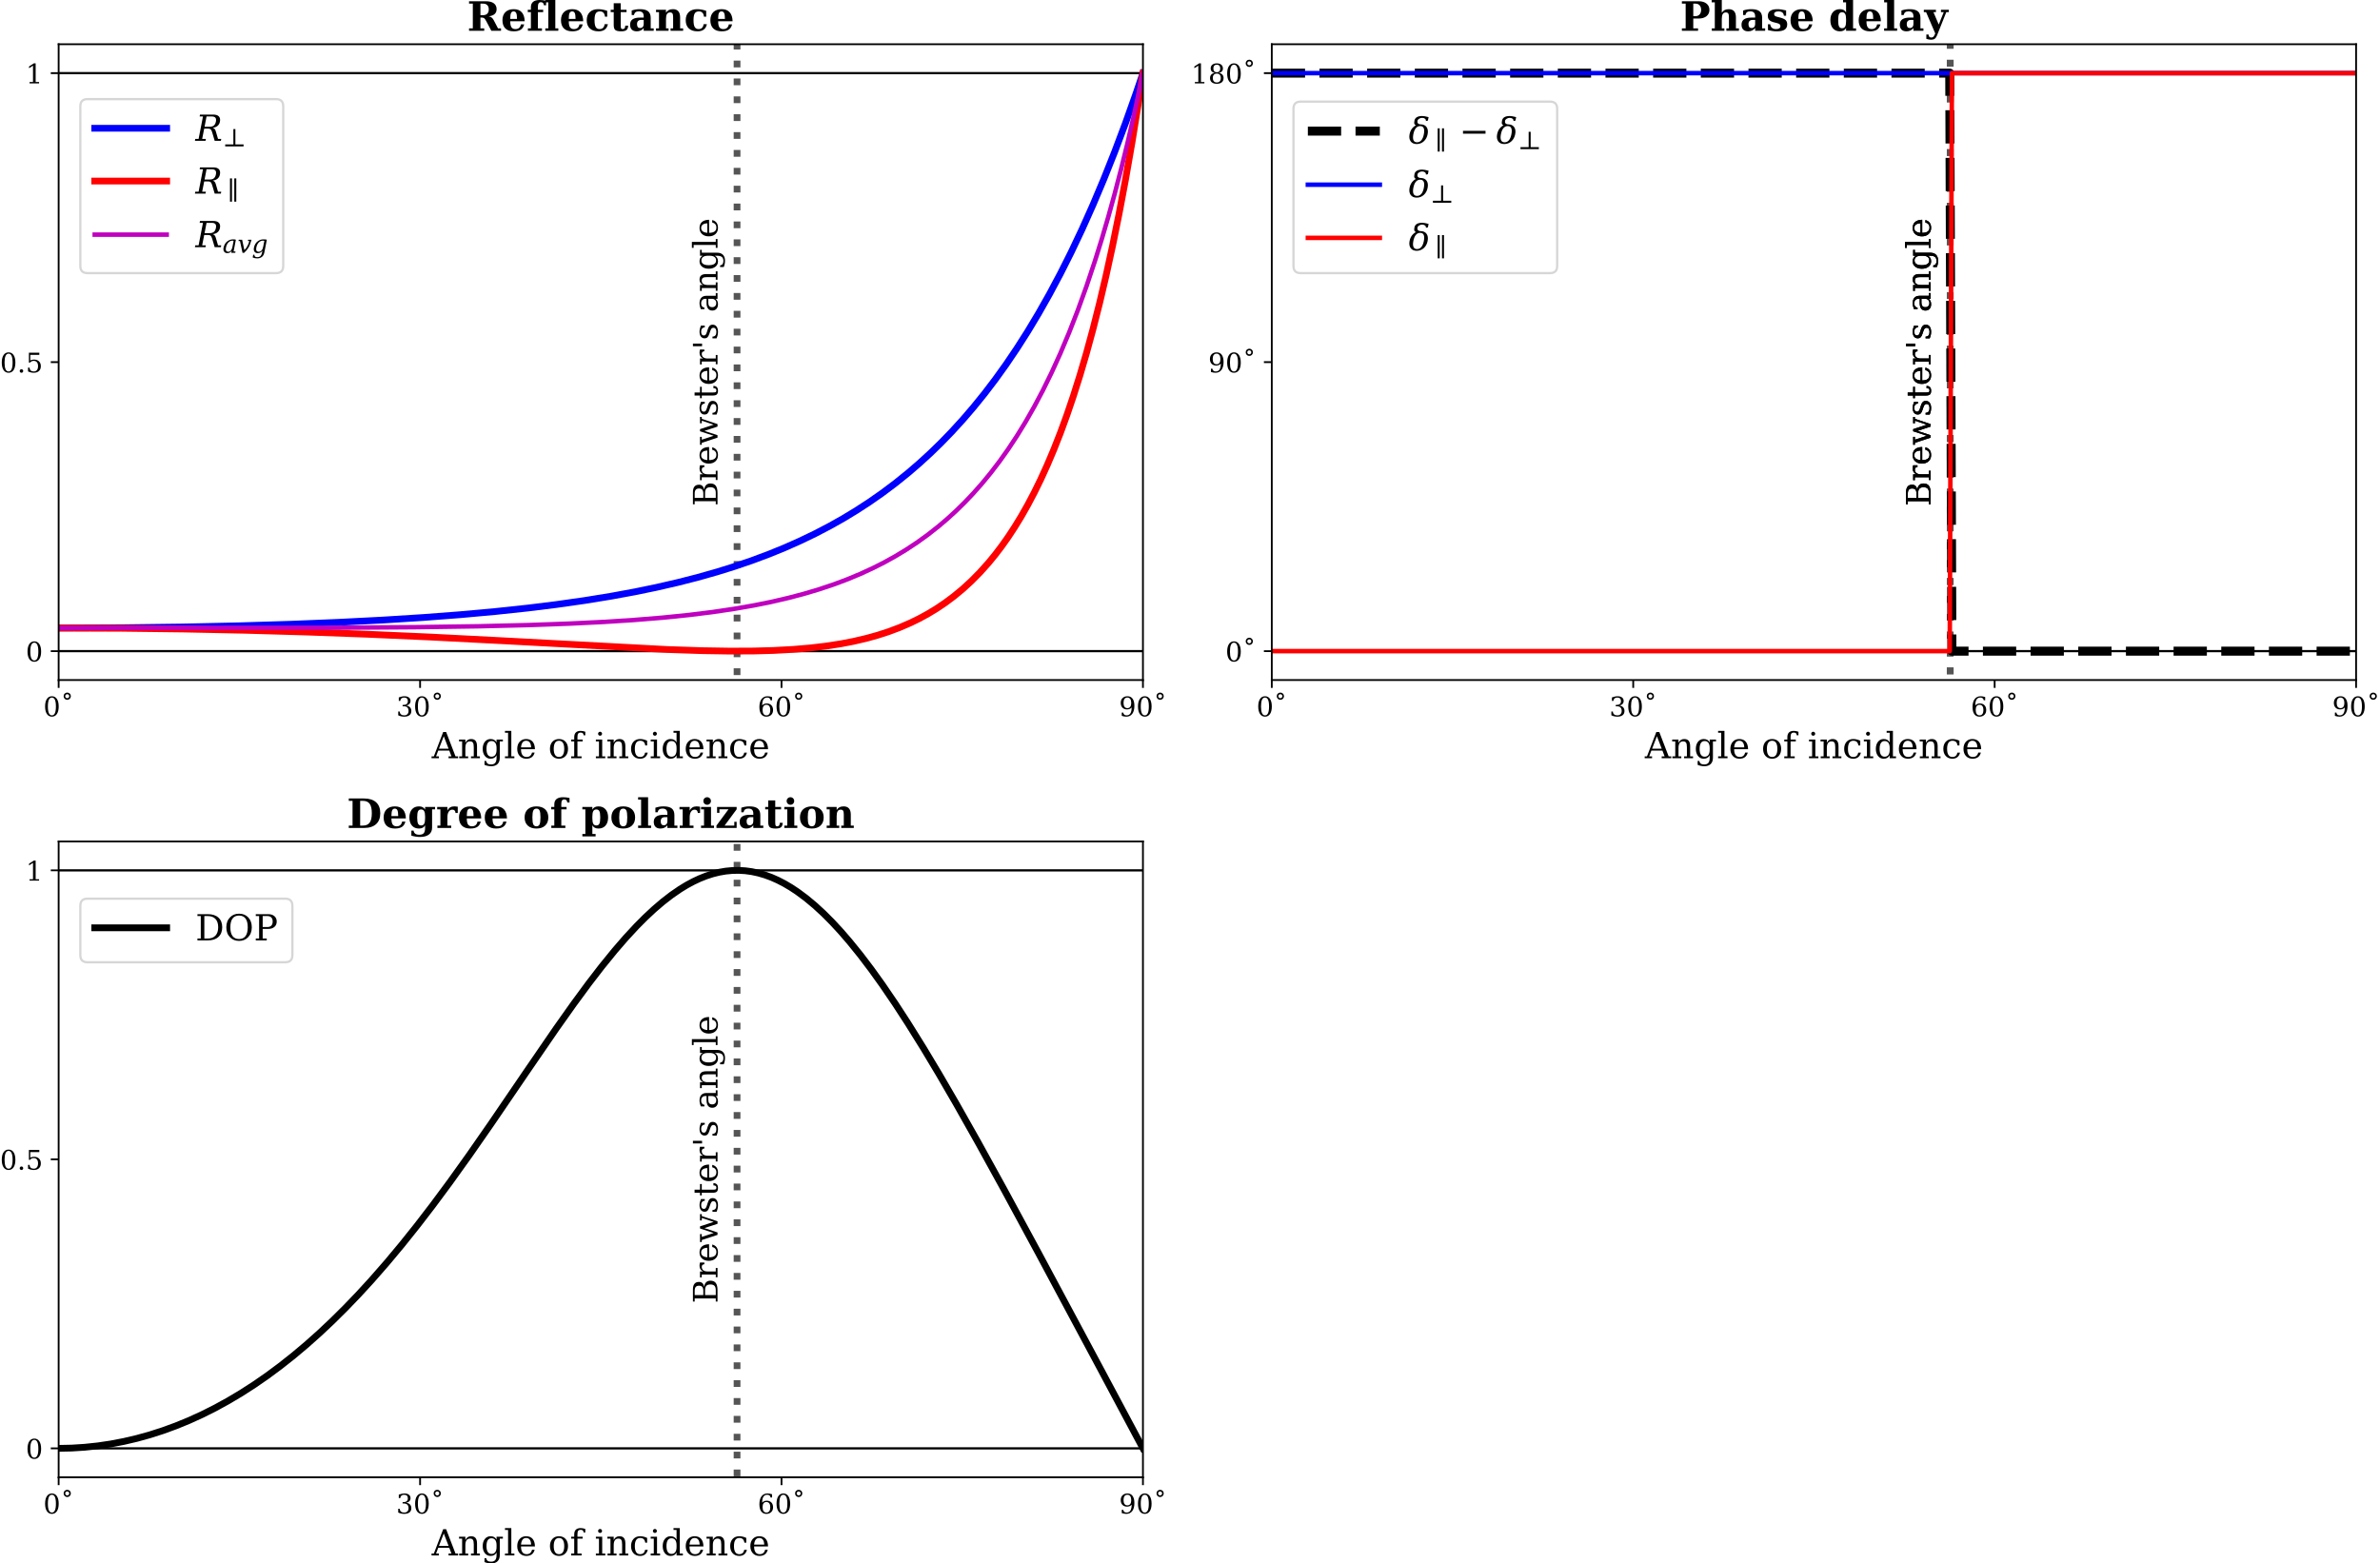 <?xml version="1.0" encoding="utf-8" standalone="no"?>
<!DOCTYPE svg PUBLIC "-//W3C//DTD SVG 1.1//EN"
  "http://www.w3.org/Graphics/SVG/1.1/DTD/svg11.dtd">
<!-- Created with matplotlib (https://matplotlib.org/) -->
<svg height="695.403pt" version="1.1" viewBox="0 0 1058.494 695.403" width="1058.494pt" xmlns="http://www.w3.org/2000/svg" xmlns:xlink="http://www.w3.org/1999/xlink">
 <defs>
  <style type="text/css">
*{stroke-linecap:butt;stroke-linejoin:round;}
  </style>
 </defs>
 <g id="figure_1">
  <g id="patch_1">
   <path d="M 0 695.403 
L 1058.494 695.403 
L 1058.494 0 
L 0 0 
z
" style="fill:#ffffff;"/>
  </g>
  <g id="axes_1">
   <g id="patch_2">
    <path d="M 26.084 302.477 
L 508.321 302.477 
L 508.321 19.677 
L 26.084 19.677 
z
" style="fill:#ffffff;"/>
   </g>
   <g id="matplotlib.axis_1">
    <g id="xtick_1">
     <g id="line2d_1">
      <defs>
       <path d="M 0 0 
L 0 3.5 
" id="m2ffc01f03e" style="stroke:#000000;stroke-width:0.8;"/>
      </defs>
      <g>
       <use style="stroke:#000000;stroke-width:0.8;" x="26.084" xlink:href="#m2ffc01f03e" y="302.477"/>
      </g>
     </g>
     <g id="text_1">
      <!-- 0˚ -->
      <defs>
       <path d="M 31.781 3.422 
Q 39.266 3.422 42.969 11.625 
Q 46.688 19.828 46.688 36.375 
Q 46.688 52.984 42.969 61.188 
Q 39.266 69.391 31.781 69.391 
Q 24.312 69.391 20.594 61.188 
Q 16.891 52.984 16.891 36.375 
Q 16.891 19.828 20.594 11.625 
Q 24.312 3.422 31.781 3.422 
z
M 31.781 -1.422 
Q 19.922 -1.422 13.25 8.531 
Q 6.594 18.5 6.594 36.375 
Q 6.594 54.297 13.25 64.25 
Q 19.922 74.219 31.781 74.219 
Q 43.703 74.219 50.344 64.25 
Q 56.984 54.297 56.984 36.375 
Q 56.984 18.5 50.344 8.531 
Q 43.703 -1.422 31.781 -1.422 
z
" id="DejaVuSerif-48"/>
       <path d="M 38.375 74.422 
Q 38.375 68.797 34.484 64.891 
Q 30.609 60.984 25 60.984 
Q 19.391 60.984 15.5 64.891 
Q 11.625 68.797 11.625 74.422 
Q 11.625 80.031 15.5 83.906 
Q 19.391 87.797 25 87.797 
Q 30.609 87.797 34.484 83.906 
Q 38.375 80.031 38.375 74.422 
z
M 32.422 74.422 
Q 32.422 77.484 30.266 79.625 
Q 28.125 81.781 25 81.781 
Q 21.828 81.781 19.703 79.656 
Q 17.578 77.547 17.578 74.422 
Q 17.578 71.234 19.703 69.109 
Q 21.828 67 25 67 
Q 28.125 67 30.266 69.141 
Q 32.422 71.297 32.422 74.422 
z
" id="DejaVuSerif-730"/>
      </defs>
      <g transform="translate(19.266 318.595)scale(0.12 -0.12)">
       <use xlink:href="#DejaVuSerif-48"/>
       <use x="63.623" xlink:href="#DejaVuSerif-730"/>
      </g>
     </g>
    </g>
    <g id="xtick_2">
     <g id="line2d_2">
      <g>
       <use style="stroke:#000000;stroke-width:0.8;" x="186.83" xlink:href="#m2ffc01f03e" y="302.477"/>
      </g>
     </g>
     <g id="text_2">
      <!-- 30˚ -->
      <defs>
       <path d="M 9.719 69.828 
Q 15.438 71.969 20.672 73.094 
Q 25.922 74.219 30.516 74.219 
Q 41.219 74.219 47.219 69.594 
Q 53.219 64.984 53.219 56.781 
Q 53.219 50.203 49.062 45.781 
Q 44.922 41.359 37.312 39.797 
Q 46.297 38.531 51.25 33.281 
Q 56.203 28.031 56.203 19.672 
Q 56.203 9.469 49.344 4.016 
Q 42.484 -1.422 29.594 -1.422 
Q 23.875 -1.422 18.422 -0.188 
Q 12.984 1.031 7.625 3.516 
L 7.625 17.672 
L 13.094 17.672 
Q 13.578 10.641 17.828 7.031 
Q 22.078 3.422 29.781 3.422 
Q 37.25 3.422 41.578 7.734 
Q 45.906 12.062 45.906 19.578 
Q 45.906 28.172 41.453 32.594 
Q 37.016 37.016 28.422 37.016 
L 23.781 37.016 
L 23.781 42 
L 26.219 42 
Q 34.766 42 39.031 45.531 
Q 43.312 49.078 43.312 56.203 
Q 43.312 62.594 39.797 65.984 
Q 36.281 69.391 29.688 69.391 
Q 23.094 69.391 19.453 66.266 
Q 15.828 63.141 15.188 56.984 
L 9.719 56.984 
z
" id="DejaVuSerif-51"/>
      </defs>
      <g transform="translate(176.195 318.595)scale(0.12 -0.12)">
       <use xlink:href="#DejaVuSerif-51"/>
       <use x="63.623" xlink:href="#DejaVuSerif-48"/>
       <use x="127.246" xlink:href="#DejaVuSerif-730"/>
      </g>
     </g>
    </g>
    <g id="xtick_3">
     <g id="line2d_3">
      <g>
       <use style="stroke:#000000;stroke-width:0.8;" x="347.575" xlink:href="#m2ffc01f03e" y="302.477"/>
      </g>
     </g>
     <g id="text_3">
      <!-- 60˚ -->
      <defs>
       <path d="M 32.719 3.422 
Q 39.594 3.422 43.297 8.469 
Q 47.016 13.531 47.016 23 
Q 47.016 32.469 43.297 37.516 
Q 39.594 42.578 32.719 42.578 
Q 25.734 42.578 22.062 37.688 
Q 18.406 32.812 18.406 23.578 
Q 18.406 13.875 22.109 8.641 
Q 25.828 3.422 32.719 3.422 
z
M 16.797 40.141 
Q 20.125 43.797 24.312 45.594 
Q 28.516 47.406 33.797 47.406 
Q 44.672 47.406 51 40.859 
Q 57.328 34.328 57.328 23 
Q 57.328 11.922 50.516 5.25 
Q 43.703 -1.422 32.328 -1.422 
Q 19.969 -1.422 13.328 7.781 
Q 6.688 17 6.688 34.078 
Q 6.688 53.219 14.547 63.719 
Q 22.406 74.219 36.719 74.219 
Q 40.578 74.219 44.828 73.484 
Q 49.078 72.75 53.516 71.297 
L 53.516 59.281 
L 48 59.281 
Q 47.406 64.203 44.234 66.797 
Q 41.062 69.391 35.688 69.391 
Q 26.219 69.391 21.578 62.203 
Q 16.938 55.031 16.797 40.141 
z
" id="DejaVuSerif-54"/>
      </defs>
      <g transform="translate(336.94 318.595)scale(0.12 -0.12)">
       <use xlink:href="#DejaVuSerif-54"/>
       <use x="63.623" xlink:href="#DejaVuSerif-48"/>
       <use x="127.246" xlink:href="#DejaVuSerif-730"/>
      </g>
     </g>
    </g>
    <g id="xtick_4">
     <g id="line2d_4">
      <g>
       <use style="stroke:#000000;stroke-width:0.8;" x="508.321" xlink:href="#m2ffc01f03e" y="302.477"/>
      </g>
     </g>
     <g id="text_4">
      <!-- 90˚ -->
      <defs>
       <path d="M 46.781 32.672 
Q 43.5 29 39.25 27.188 
Q 35.016 25.391 29.688 25.391 
Q 18.844 25.391 12.562 31.938 
Q 6.297 38.484 6.297 49.812 
Q 6.297 60.891 13.109 67.547 
Q 19.922 74.219 31.297 74.219 
Q 43.656 74.219 50.266 65.016 
Q 56.891 55.812 56.891 38.719 
Q 56.891 19.578 49.016 9.078 
Q 41.156 -1.422 26.906 -1.422 
Q 23.047 -1.422 18.797 -0.688 
Q 14.547 0.047 10.109 1.516 
L 10.109 13.625 
L 15.578 13.625 
Q 16.219 8.688 19.391 6.047 
Q 22.562 3.422 27.875 3.422 
Q 37.359 3.422 41.984 10.562 
Q 46.625 17.719 46.781 32.672 
z
M 30.906 69.391 
Q 23.969 69.391 20.281 64.328 
Q 16.609 59.281 16.609 49.812 
Q 16.609 40.328 20.281 35.25 
Q 23.969 30.172 30.906 30.172 
Q 37.844 30.172 41.531 35.078 
Q 45.219 39.984 45.219 49.219 
Q 45.219 58.938 41.5 64.156 
Q 37.797 69.391 30.906 69.391 
z
" id="DejaVuSerif-57"/>
      </defs>
      <g transform="translate(497.686 318.595)scale(0.12 -0.12)">
       <use xlink:href="#DejaVuSerif-57"/>
       <use x="63.623" xlink:href="#DejaVuSerif-48"/>
       <use x="127.246" xlink:href="#DejaVuSerif-730"/>
      </g>
     </g>
    </g>
    <g id="text_5">
     <!-- Angle of incidence -->
     <defs>
      <path d="M 20.016 26.422 
L 46.781 26.422 
L 33.406 61.078 
z
M -0.594 0 
L -0.594 5.172 
L 5.812 5.172 
L 31.781 72.906 
L 39.984 72.906 
L 66.016 5.172 
L 73.188 5.172 
L 73.188 0 
L 46.688 0 
L 46.688 5.172 
L 54.781 5.172 
L 48.688 21.188 
L 18.016 21.188 
L 11.922 5.172 
L 19.922 5.172 
L 19.922 0 
z
" id="DejaVuSerif-65"/>
      <path d="M 4.109 0 
L 4.109 5.172 
L 12.203 5.172 
L 12.203 46.688 
L 3.609 46.688 
L 3.609 51.906 
L 21.188 51.906 
L 21.188 42.672 
Q 23.688 47.953 27.656 50.641 
Q 31.641 53.328 36.922 53.328 
Q 45.516 53.328 49.562 48.391 
Q 53.609 43.453 53.609 33.016 
L 53.609 5.172 
L 61.625 5.172 
L 61.625 0 
L 36.812 0 
L 36.812 5.172 
L 44.578 5.172 
L 44.578 30.172 
Q 44.578 39.703 42.234 43.234 
Q 39.891 46.781 33.984 46.781 
Q 27.734 46.781 24.453 42.203 
Q 21.188 37.641 21.188 28.906 
L 21.188 5.172 
L 29 5.172 
L 29 0 
z
" id="DejaVuSerif-110"/>
      <path d="M 52.484 46.688 
L 52.484 1.125 
Q 52.484 -10.062 46.328 -16.141 
Q 40.188 -22.219 28.812 -22.219 
Q 23.688 -22.219 19 -21.281 
Q 14.312 -20.359 10.016 -18.5 
L 10.016 -7.625 
L 14.703 -7.625 
Q 15.578 -12.703 18.844 -15.047 
Q 22.125 -17.391 28.219 -17.391 
Q 36.141 -17.391 39.812 -12.922 
Q 43.5 -8.453 43.5 1.125 
L 43.5 8.109 
Q 40.875 3.219 36.797 0.891 
Q 32.719 -1.422 26.703 -1.422 
Q 17.141 -1.422 11.062 6.172 
Q 4.984 13.766 4.984 25.984 
Q 4.984 38.188 11.031 45.75 
Q 17.094 53.328 26.703 53.328 
Q 32.719 53.328 36.797 51 
Q 40.875 48.688 43.5 43.797 
L 43.5 51.906 
L 61.078 51.906 
L 61.078 46.688 
z
M 43.5 28.516 
Q 43.5 37.844 39.906 42.766 
Q 36.328 47.703 29.5 47.703 
Q 22.562 47.703 19.016 42.234 
Q 15.484 36.766 15.484 25.984 
Q 15.484 15.234 19.016 9.719 
Q 22.562 4.203 29.5 4.203 
Q 36.328 4.203 39.906 9.109 
Q 43.5 14.016 43.5 23.391 
z
" id="DejaVuSerif-103"/>
      <path d="M 20.516 5.172 
L 29 5.172 
L 29 0 
L 2.875 0 
L 2.875 5.172 
L 11.531 5.172 
L 11.531 70.797 
L 2.875 70.797 
L 2.875 75.984 
L 20.516 75.984 
z
" id="DejaVuSerif-108"/>
      <path d="M 54.203 25 
L 15.484 25 
L 15.484 24.609 
Q 15.484 14.109 19.438 8.766 
Q 23.391 3.422 31.109 3.422 
Q 37.016 3.422 40.797 6.516 
Q 44.578 9.625 46.094 15.719 
L 53.328 15.719 
Q 51.172 7.172 45.375 2.875 
Q 39.594 -1.422 30.172 -1.422 
Q 18.797 -1.422 11.891 6.078 
Q 4.984 13.578 4.984 25.984 
Q 4.984 38.281 11.766 45.797 
Q 18.562 53.328 29.594 53.328 
Q 41.359 53.328 47.656 46.062 
Q 53.953 38.812 54.203 25 
z
M 43.609 30.172 
Q 43.312 39.266 39.766 43.875 
Q 36.234 48.484 29.594 48.484 
Q 23.391 48.484 19.828 43.844 
Q 16.266 39.203 15.484 30.172 
z
" id="DejaVuSerif-101"/>
      <path id="DejaVuSerif-32"/>
      <path d="M 30.078 3.422 
Q 37.312 3.422 40.984 9.125 
Q 44.672 14.844 44.672 25.984 
Q 44.672 37.109 40.984 42.797 
Q 37.312 48.484 30.078 48.484 
Q 22.859 48.484 19.172 42.797 
Q 15.484 37.109 15.484 25.984 
Q 15.484 14.844 19.188 9.125 
Q 22.906 3.422 30.078 3.422 
z
M 30.078 -1.422 
Q 18.75 -1.422 11.859 6.078 
Q 4.984 13.578 4.984 25.984 
Q 4.984 38.375 11.844 45.844 
Q 18.703 53.328 30.078 53.328 
Q 41.453 53.328 48.312 45.844 
Q 55.172 38.375 55.172 25.984 
Q 55.172 13.578 48.312 6.078 
Q 41.453 -1.422 30.078 -1.422 
z
" id="DejaVuSerif-111"/>
      <path d="M 43.016 63.719 
L 38.281 63.719 
Q 38.234 67.391 36.203 69.281 
Q 34.188 71.188 30.328 71.188 
Q 25.297 71.188 23.234 68.422 
Q 21.188 65.672 21.188 58.594 
L 21.188 51.906 
L 35.688 51.906 
L 35.688 46.688 
L 21.188 46.688 
L 21.188 5.172 
L 32.719 5.172 
L 32.719 0 
L 3.609 0 
L 3.609 5.172 
L 12.203 5.172 
L 12.203 46.688 
L 3.609 46.688 
L 3.609 51.906 
L 12.203 51.906 
L 12.203 58.406 
Q 12.203 67.094 16.719 71.531 
Q 21.234 75.984 29.984 75.984 
Q 33.25 75.984 36.516 75.391 
Q 39.797 74.812 43.016 73.578 
z
" id="DejaVuSerif-102"/>
      <path d="M 9.719 68.016 
Q 9.719 70.266 11.344 71.922 
Q 12.984 73.578 15.281 73.578 
Q 17.531 73.578 19.156 71.922 
Q 20.797 70.266 20.797 68.016 
Q 20.797 65.719 19.188 64.109 
Q 17.578 62.5 15.281 62.5 
Q 12.984 62.5 11.344 64.109 
Q 9.719 65.719 9.719 68.016 
z
M 21.188 5.172 
L 29.688 5.172 
L 29.688 0 
L 3.609 0 
L 3.609 5.172 
L 12.203 5.172 
L 12.203 46.688 
L 3.609 46.688 
L 3.609 51.906 
L 21.188 51.906 
z
" id="DejaVuSerif-105"/>
      <path d="M 51.422 15.578 
Q 49.516 7.281 44.094 2.922 
Q 38.672 -1.422 30.078 -1.422 
Q 18.75 -1.422 11.859 6.078 
Q 4.984 13.578 4.984 25.984 
Q 4.984 38.422 11.859 45.875 
Q 18.75 53.328 30.078 53.328 
Q 35.016 53.328 39.891 52.172 
Q 44.781 51.031 49.703 48.688 
L 49.703 35.406 
L 44.484 35.406 
Q 43.453 42.234 40.016 45.359 
Q 36.578 48.484 30.172 48.484 
Q 22.906 48.484 19.188 42.844 
Q 15.484 37.203 15.484 25.984 
Q 15.484 14.75 19.172 9.078 
Q 22.859 3.422 30.172 3.422 
Q 35.984 3.422 39.453 6.438 
Q 42.922 9.469 44.188 15.578 
z
" id="DejaVuSerif-99"/>
      <path d="M 52.484 5.172 
L 61.078 5.172 
L 61.078 0 
L 43.5 0 
L 43.5 8.109 
Q 40.875 3.219 36.797 0.891 
Q 32.719 -1.422 26.703 -1.422 
Q 17.141 -1.422 11.062 6.172 
Q 4.984 13.766 4.984 25.984 
Q 4.984 38.188 11.031 45.75 
Q 17.094 53.328 26.703 53.328 
Q 32.719 53.328 36.797 51 
Q 40.875 48.688 43.5 43.797 
L 43.5 70.797 
L 35.016 70.797 
L 35.016 75.984 
L 52.484 75.984 
z
M 43.5 23.391 
L 43.5 28.516 
Q 43.5 37.844 39.906 42.766 
Q 36.328 47.703 29.5 47.703 
Q 22.562 47.703 19.016 42.234 
Q 15.484 36.766 15.484 25.984 
Q 15.484 15.234 19.016 9.719 
Q 22.562 4.203 29.5 4.203 
Q 36.328 4.203 39.906 9.109 
Q 43.5 14.016 43.5 23.391 
z
" id="DejaVuSerif-100"/>
     </defs>
     <g transform="translate(192.021 337.248)scale(0.16 -0.16)">
      <use xlink:href="#DejaVuSerif-65"/>
      <use x="72.217" xlink:href="#DejaVuSerif-110"/>
      <use x="136.621" xlink:href="#DejaVuSerif-103"/>
      <use x="200.635" xlink:href="#DejaVuSerif-108"/>
      <use x="232.617" xlink:href="#DejaVuSerif-101"/>
      <use x="291.797" xlink:href="#DejaVuSerif-32"/>
      <use x="323.584" xlink:href="#DejaVuSerif-111"/>
      <use x="383.789" xlink:href="#DejaVuSerif-102"/>
      <use x="420.801" xlink:href="#DejaVuSerif-32"/>
      <use x="452.588" xlink:href="#DejaVuSerif-105"/>
      <use x="484.57" xlink:href="#DejaVuSerif-110"/>
      <use x="548.975" xlink:href="#DejaVuSerif-99"/>
      <use x="604.98" xlink:href="#DejaVuSerif-105"/>
      <use x="636.963" xlink:href="#DejaVuSerif-100"/>
      <use x="700.977" xlink:href="#DejaVuSerif-101"/>
      <use x="760.156" xlink:href="#DejaVuSerif-110"/>
      <use x="824.561" xlink:href="#DejaVuSerif-99"/>
      <use x="880.566" xlink:href="#DejaVuSerif-101"/>
     </g>
    </g>
   </g>
   <g id="matplotlib.axis_2">
    <g id="ytick_1">
     <g id="line2d_5">
      <defs>
       <path d="M 0 0 
L -3.5 0 
" id="me76bb0d0e9" style="stroke:#000000;stroke-width:0.8;"/>
      </defs>
      <g>
       <use style="stroke:#000000;stroke-width:0.8;" x="26.084" xlink:href="#me76bb0d0e9" y="289.623"/>
      </g>
     </g>
     <g id="text_6">
      <!-- 0 -->
      <g transform="translate(11.449 294.182)scale(0.12 -0.12)">
       <use xlink:href="#DejaVuSerif-48"/>
      </g>
     </g>
    </g>
    <g id="ytick_2">
     <g id="line2d_6">
      <g>
       <use style="stroke:#000000;stroke-width:0.8;" x="26.084" xlink:href="#me76bb0d0e9" y="161.077"/>
      </g>
     </g>
     <g id="text_7">
      <!-- 0.5 -->
      <defs>
       <path d="M 9.422 5.078 
Q 9.422 7.812 11.281 9.719 
Q 13.141 11.625 15.922 11.625 
Q 18.609 11.625 20.5 9.719 
Q 22.406 7.812 22.406 5.078 
Q 22.406 2.391 20.5 0.484 
Q 18.609 -1.422 15.922 -1.422 
Q 13.141 -1.422 11.281 0.453 
Q 9.422 2.344 9.422 5.078 
z
" id="DejaVuSerif-46"/>
       <path d="M 50.297 72.906 
L 50.297 64.891 
L 16.891 64.891 
L 16.891 44 
Q 19.438 45.75 22.828 46.625 
Q 26.219 47.516 30.422 47.516 
Q 42.234 47.516 49.062 40.969 
Q 55.906 34.422 55.906 23.094 
Q 55.906 11.531 49 5.047 
Q 42.094 -1.422 29.594 -1.422 
Q 24.562 -1.422 19.281 -0.188 
Q 14.016 1.031 8.5 3.516 
L 8.5 17.672 
L 14.016 17.672 
Q 14.453 10.75 18.422 7.078 
Q 22.406 3.422 29.594 3.422 
Q 37.312 3.422 41.453 8.5 
Q 45.609 13.578 45.609 23.094 
Q 45.609 32.562 41.484 37.609 
Q 37.359 42.672 29.594 42.672 
Q 25.203 42.672 21.844 41.109 
Q 18.5 39.547 15.922 36.281 
L 11.719 36.281 
L 11.719 72.906 
z
" id="DejaVuSerif-53"/>
      </defs>
      <g transform="translate(0 165.636)scale(0.12 -0.12)">
       <use xlink:href="#DejaVuSerif-48"/>
       <use x="63.623" xlink:href="#DejaVuSerif-46"/>
       <use x="95.41" xlink:href="#DejaVuSerif-53"/>
      </g>
     </g>
    </g>
    <g id="ytick_3">
     <g id="line2d_7">
      <g>
       <use style="stroke:#000000;stroke-width:0.8;" x="26.084" xlink:href="#me76bb0d0e9" y="32.532"/>
      </g>
     </g>
     <g id="text_8">
      <!-- 1 -->
      <defs>
       <path d="M 14.203 0 
L 14.203 5.172 
L 26.906 5.172 
L 26.906 65.828 
L 12.203 56.297 
L 12.203 62.703 
L 29.984 74.219 
L 36.719 74.219 
L 36.719 5.172 
L 49.422 5.172 
L 49.422 0 
z
" id="DejaVuSerif-49"/>
      </defs>
      <g transform="translate(11.449 37.091)scale(0.12 -0.12)">
       <use xlink:href="#DejaVuSerif-49"/>
      </g>
     </g>
    </g>
   </g>
   <g id="line2d_8">
    <path clip-path="url(#p3ce2f7c0f8)" d="M 26.084 289.623 
L 508.316 289.623 
L 508.316 289.623 
" style="fill:none;stroke:#000000;stroke-linecap:square;"/>
   </g>
   <g id="line2d_9">
    <path clip-path="url(#p3ce2f7c0f8)" d="M 26.084 32.532 
L 508.316 32.532 
L 508.316 32.532 
" style="fill:none;stroke:#000000;stroke-linecap:square;"/>
   </g>
   <g id="line2d_10">
    <path clip-path="url(#p3ce2f7c0f8)" d="M 327.803 546.714 
L 327.803 -1 
" style="fill:none;stroke:#555555;stroke-dasharray:3,4.95;stroke-dashoffset:0;stroke-width:3;"/>
   </g>
   <g id="line2d_11">
    <path clip-path="url(#p3ce2f7c0f8)" d="M 26.084 279.339 
L 54.109 279.224 
L 81.168 278.888 
L 106.295 278.357 
L 129.488 277.654 
L 150.749 276.798 
L 170.077 275.811 
L 188.438 274.653 
L 204.867 273.399 
L 220.33 271.997 
L 234.826 270.45 
L 247.389 268.897 
L 259.952 267.114 
L 271.549 265.233 
L 282.179 263.28 
L 291.843 261.29 
L 301.507 259.067 
L 310.204 256.843 
L 318.902 254.383 
L 326.633 251.975 
L 334.364 249.338 
L 342.096 246.446 
L 348.86 243.686 
L 355.625 240.692 
L 362.39 237.443 
L 369.155 233.914 
L 374.953 230.649 
L 380.751 227.142 
L 386.55 223.376 
L 392.348 219.33 
L 398.147 214.983 
L 403.945 210.312 
L 408.777 206.153 
L 413.609 201.737 
L 418.441 197.047 
L 423.273 192.066 
L 428.105 186.775 
L 432.937 181.157 
L 437.769 175.19 
L 442.601 168.853 
L 447.433 162.125 
L 452.265 154.982 
L 457.097 147.398 
L 461.929 139.349 
L 466.761 130.808 
L 471.593 121.745 
L 476.425 112.132 
L 481.257 101.938 
L 486.089 91.131 
L 490.921 79.678 
L 495.753 67.544 
L 500.585 54.693 
L 505.417 41.088 
L 508.316 32.548 
L 508.316 32.548 
" style="fill:none;stroke:#0000ff;stroke-linecap:square;stroke-width:3;"/>
   </g>
   <g id="line2d_12">
    <path clip-path="url(#p3ce2f7c0f8)" d="M 26.084 279.339 
L 54.109 279.453 
L 82.135 279.797 
L 109.194 280.349 
L 136.253 281.119 
L 163.312 282.105 
L 191.338 283.345 
L 223.229 284.988 
L 296.675 288.892 
L 312.137 289.411 
L 324.7 289.613 
L 335.331 289.563 
L 344.028 289.321 
L 352.726 288.85 
L 360.457 288.194 
L 367.222 287.398 
L 373.987 286.356 
L 379.785 285.235 
L 385.583 283.87 
L 390.415 282.52 
L 395.247 280.952 
L 400.079 279.139 
L 404.911 277.052 
L 408.777 275.163 
L 412.643 273.058 
L 416.508 270.717 
L 420.374 268.117 
L 424.239 265.234 
L 428.105 262.038 
L 431.971 258.502 
L 435.836 254.591 
L 439.702 250.269 
L 442.601 246.734 
L 445.5 242.927 
L 448.399 238.828 
L 451.298 234.415 
L 454.198 229.666 
L 457.097 224.556 
L 459.996 219.058 
L 462.895 213.142 
L 465.794 206.778 
L 468.694 199.932 
L 471.593 192.566 
L 474.492 184.643 
L 477.391 176.118 
L 480.29 166.945 
L 483.19 157.073 
L 486.089 146.449 
L 488.988 135.012 
L 491.887 122.698 
L 494.786 109.436 
L 497.686 95.15 
L 500.585 79.756 
L 503.484 63.163 
L 506.383 45.271 
L 508.316 32.568 
L 508.316 32.568 
" style="fill:none;stroke:#ff0000;stroke-linecap:square;stroke-width:3;"/>
   </g>
   <g id="line2d_13">
    <path clip-path="url(#p3ce2f7c0f8)" d="M 26.084 279.339 
L 145.917 279.229 
L 184.573 278.971 
L 212.598 278.572 
L 234.826 278.04 
L 253.187 277.385 
L 268.649 276.626 
L 282.179 275.756 
L 294.742 274.73 
L 306.339 273.552 
L 316.969 272.234 
L 326.633 270.798 
L 335.331 269.277 
L 343.062 267.712 
L 350.793 265.916 
L 357.558 264.13 
L 364.323 262.115 
L 371.088 259.843 
L 376.886 257.666 
L 382.684 255.251 
L 388.483 252.572 
L 393.315 250.117 
L 398.147 247.439 
L 402.979 244.518 
L 407.811 241.33 
L 412.643 237.85 
L 417.475 234.05 
L 421.34 230.759 
L 425.206 227.226 
L 429.071 223.433 
L 432.937 219.359 
L 436.803 214.981 
L 440.668 210.277 
L 444.534 205.219 
L 448.399 199.779 
L 452.265 193.926 
L 456.13 187.626 
L 459.996 180.842 
L 463.862 173.533 
L 467.727 165.654 
L 471.593 157.156 
L 475.458 147.985 
L 479.324 138.082 
L 483.19 127.382 
L 487.055 115.812 
L 489.954 106.515 
L 492.854 96.647 
L 495.753 86.168 
L 498.652 75.034 
L 501.551 63.198 
L 504.45 50.61 
L 507.349 37.213 
L 508.316 32.558 
L 508.316 32.558 
" style="fill:none;stroke:#bf00bf;stroke-linecap:square;stroke-width:2;"/>
   </g>
   <g id="patch_3">
    <path d="M 26.084 302.477 
L 26.084 19.677 
" style="fill:none;stroke:#000000;stroke-linecap:square;stroke-linejoin:miter;stroke-width:0.8;"/>
   </g>
   <g id="patch_4">
    <path d="M 508.321 302.477 
L 508.321 19.677 
" style="fill:none;stroke:#000000;stroke-linecap:square;stroke-linejoin:miter;stroke-width:0.8;"/>
   </g>
   <g id="patch_5">
    <path d="M 26.084 302.477 
L 508.321 302.477 
" style="fill:none;stroke:#000000;stroke-linecap:square;stroke-linejoin:miter;stroke-width:0.8;"/>
   </g>
   <g id="patch_6">
    <path d="M 26.084 19.677 
L 508.321 19.677 
" style="fill:none;stroke:#000000;stroke-linecap:square;stroke-linejoin:miter;stroke-width:0.8;"/>
   </g>
   <g id="text_9">
    <!-- Brewster's angle -->
    <defs>
     <path d="M 24.703 5.172 
L 39.312 5.172 
Q 48.094 5.172 52.141 8.984 
Q 56.203 12.797 56.203 21.094 
Q 56.203 29.344 52.172 33.125 
Q 48.141 36.922 39.312 36.922 
L 24.703 36.922 
z
M 24.703 42.094 
L 37.109 42.094 
Q 45.125 42.094 48.797 45.172 
Q 52.484 48.25 52.484 54.891 
Q 52.484 61.578 48.797 64.625 
Q 45.125 67.672 37.109 67.672 
L 24.703 67.672 
z
M 5.516 0 
L 5.516 5.172 
L 14.797 5.172 
L 14.797 67.672 
L 5.516 67.672 
L 5.516 72.906 
L 41.5 72.906 
Q 52.547 72.906 58.125 68.391 
Q 63.719 63.875 63.719 54.891 
Q 63.719 48.391 59.828 44.531 
Q 55.953 40.672 48.484 39.797 
Q 57.766 38.625 62.578 33.859 
Q 67.391 29.109 67.391 21.094 
Q 67.391 10.25 60.547 5.125 
Q 53.719 0 39.203 0 
z
" id="DejaVuSerif-66"/>
     <path d="M 47.797 52 
L 47.797 39.016 
L 42.625 39.016 
Q 42.391 42.875 40.484 44.781 
Q 38.578 46.688 34.906 46.688 
Q 28.266 46.688 24.719 42.094 
Q 21.188 37.5 21.188 28.906 
L 21.188 5.172 
L 31.594 5.172 
L 31.594 0 
L 4.109 0 
L 4.109 5.172 
L 12.203 5.172 
L 12.203 46.781 
L 3.609 46.781 
L 3.609 51.906 
L 21.188 51.906 
L 21.188 42.672 
Q 23.828 48.094 27.969 50.703 
Q 32.125 53.328 38.094 53.328 
Q 40.281 53.328 42.703 52.984 
Q 45.125 52.641 47.797 52 
z
" id="DejaVuSerif-114"/>
     <path d="M 48 51.906 
L 61.281 11.375 
L 73 46.688 
L 65.484 46.688 
L 65.484 51.906 
L 84.281 51.906 
L 84.281 46.688 
L 78.516 46.688 
L 63.094 0 
L 55.609 0 
L 42.828 38.812 
L 29.984 0 
L 22.797 0 
L 7.422 46.688 
L 1.609 46.688 
L 1.609 51.906 
L 25.094 51.906 
L 25.094 46.688 
L 16.703 46.688 
L 28.328 11.375 
L 41.703 51.906 
z
" id="DejaVuSerif-119"/>
     <path d="M 5.609 2.875 
L 5.609 14.984 
L 10.797 14.984 
Q 10.984 9.188 14.422 6.297 
Q 17.875 3.422 24.609 3.422 
Q 30.672 3.422 33.844 5.688 
Q 37.016 7.953 37.016 12.312 
Q 37.016 15.719 34.688 17.812 
Q 32.375 19.922 24.906 22.312 
L 18.406 24.516 
Q 11.719 26.656 8.719 29.875 
Q 5.719 33.109 5.719 38.094 
Q 5.719 45.219 10.938 49.266 
Q 16.156 53.328 25.391 53.328 
Q 29.5 53.328 34.031 52.25 
Q 38.578 51.172 43.406 49.125 
L 43.406 37.797 
L 38.234 37.797 
Q 38.031 42.828 34.703 45.656 
Q 31.391 48.484 25.688 48.484 
Q 20.016 48.484 17.109 46.484 
Q 14.203 44.484 14.203 40.484 
Q 14.203 37.203 16.406 35.219 
Q 18.609 33.25 25.203 31.203 
L 32.328 29 
Q 39.703 26.703 42.938 23.266 
Q 46.188 19.828 46.188 14.406 
Q 46.188 7.031 40.547 2.797 
Q 34.906 -1.422 25 -1.422 
Q 19.969 -1.422 15.188 -0.344 
Q 10.406 0.734 5.609 2.875 
z
" id="DejaVuSerif-115"/>
     <path d="M 10.797 46.688 
L 2.875 46.688 
L 2.875 51.906 
L 10.797 51.906 
L 10.797 68.016 
L 19.828 68.016 
L 19.828 51.906 
L 36.719 51.906 
L 36.719 46.688 
L 19.828 46.688 
L 19.828 13.719 
Q 19.828 7.125 21.094 5.266 
Q 22.359 3.422 25.781 3.422 
Q 29.297 3.422 30.906 5.484 
Q 32.516 7.562 32.625 12.203 
L 39.406 12.203 
Q 39.016 5.125 35.547 1.844 
Q 32.078 -1.422 25 -1.422 
Q 17.234 -1.422 14.016 2.016 
Q 10.797 5.469 10.797 13.719 
z
" id="DejaVuSerif-116"/>
     <path d="M 17.578 72.906 
L 17.578 45.797 
L 9.812 45.797 
L 9.812 72.906 
z
" id="DejaVuSerif-39"/>
     <path d="M 39.797 16.312 
L 39.797 27.297 
L 28.219 27.297 
Q 21.531 27.297 18.25 24.406 
Q 14.984 21.531 14.984 15.578 
Q 14.984 10.156 18.297 6.984 
Q 21.625 3.812 27.297 3.812 
Q 32.906 3.812 36.344 7.281 
Q 39.797 10.75 39.797 16.312 
z
M 48.781 32.422 
L 48.781 5.172 
L 56.781 5.172 
L 56.781 0 
L 39.797 0 
L 39.797 5.609 
Q 36.812 2 32.906 0.281 
Q 29 -1.422 23.781 -1.422 
Q 15.141 -1.422 10.062 3.172 
Q 4.984 7.766 4.984 15.578 
Q 4.984 23.641 10.797 28.078 
Q 16.609 32.516 27.203 32.516 
L 39.797 32.516 
L 39.797 36.078 
Q 39.797 42 36.203 45.234 
Q 32.625 48.484 26.125 48.484 
Q 20.75 48.484 17.578 46.047 
Q 14.406 43.609 13.625 38.812 
L 8.984 38.812 
L 8.984 49.312 
Q 13.672 51.312 18.094 52.312 
Q 22.516 53.328 26.703 53.328 
Q 37.5 53.328 43.141 47.969 
Q 48.781 42.625 48.781 32.422 
z
" id="DejaVuSerif-97"/>
    </defs>
    <g transform="translate(319.112 225.153)rotate(-90)scale(0.15 -0.15)">
     <use xlink:href="#DejaVuSerif-66"/>
     <use x="73.486" xlink:href="#DejaVuSerif-114"/>
     <use x="121.289" xlink:href="#DejaVuSerif-101"/>
     <use x="180.469" xlink:href="#DejaVuSerif-119"/>
     <use x="266.064" xlink:href="#DejaVuSerif-115"/>
     <use x="317.383" xlink:href="#DejaVuSerif-116"/>
     <use x="357.568" xlink:href="#DejaVuSerif-101"/>
     <use x="416.748" xlink:href="#DejaVuSerif-114"/>
     <use x="464.551" xlink:href="#DejaVuSerif-39"/>
     <use x="492.041" xlink:href="#DejaVuSerif-115"/>
     <use x="543.359" xlink:href="#DejaVuSerif-32"/>
     <use x="575.146" xlink:href="#DejaVuSerif-97"/>
     <use x="634.766" xlink:href="#DejaVuSerif-110"/>
     <use x="699.17" xlink:href="#DejaVuSerif-103"/>
     <use x="763.184" xlink:href="#DejaVuSerif-108"/>
     <use x="795.166" xlink:href="#DejaVuSerif-101"/>
    </g>
   </g>
   <g id="text_10">
    <!-- Reflectance -->
    <defs>
     <path d="M 53.078 35.594 
Q 57.422 34.969 60.391 32.719 
Q 63.375 30.469 65.578 26.219 
L 76.219 5.906 
L 83.688 5.906 
L 83.688 0 
L 59.719 0 
L 48.094 22.016 
Q 44.734 28.859 42.359 30.734 
Q 39.984 32.625 35.797 32.625 
L 32.812 32.625 
L 32.812 5.906 
L 42.188 5.906 
L 42.188 0 
L 4.688 0 
L 4.688 5.906 
L 14.016 5.906 
L 14.016 67 
L 4.688 67 
L 4.688 72.906 
L 46.297 72.906 
Q 58.984 72.906 65.891 67.797 
Q 72.797 62.703 72.797 53.328 
Q 72.797 45.703 67.891 41.281 
Q 62.984 36.859 53.078 35.594 
z
M 32.812 38.484 
L 39.203 38.484 
Q 46.047 38.484 49.734 42.188 
Q 53.422 45.906 53.422 52.781 
Q 53.422 59.672 49.734 63.328 
Q 46.047 67 39.203 67 
L 32.812 67 
z
" id="DejaVuSerif-Bold-82"/>
     <path d="M 40.094 29.297 
Q 40.094 39.547 38.188 43.672 
Q 36.281 47.797 31.688 47.797 
Q 27.25 47.797 25.312 43.75 
Q 23.391 39.703 23.391 30.172 
L 23.391 29.297 
z
M 59.078 23.484 
L 23.391 23.484 
L 23.391 23.094 
Q 23.391 13.031 26.406 8.562 
Q 29.438 4.109 36.188 4.109 
Q 41.797 4.109 45.266 7.078 
Q 48.734 10.062 49.703 15.719 
L 57.812 15.719 
Q 55.719 6.891 49.469 2.734 
Q 43.219 -1.422 31.984 -1.422 
Q 18.5 -1.422 11.297 5.688 
Q 4.109 12.797 4.109 25.984 
Q 4.109 38.875 11.469 46.094 
Q 18.844 53.328 31.984 53.328 
Q 44.875 53.328 51.75 45.734 
Q 58.641 38.141 59.078 23.484 
z
" id="DejaVuSerif-Bold-101"/>
     <path d="M 48.391 62.984 
L 42.922 62.984 
Q 42.531 66.797 40.703 68.656 
Q 38.875 70.516 35.5 70.516 
Q 31.594 70.516 29.828 67.703 
Q 28.078 64.891 28.078 58.594 
L 28.078 51.906 
L 41.109 51.906 
L 41.109 46 
L 28.078 46 
L 28.078 5.906 
L 38.094 5.906 
L 38.094 0 
L 3.422 0 
L 3.422 5.906 
L 10.797 5.906 
L 10.797 46 
L 3.078 46 
L 3.078 51.906 
L 10.797 51.906 
L 10.797 58.406 
Q 10.797 67.047 16.312 71.516 
Q 21.828 75.984 32.516 75.984 
Q 36.672 75.984 40.625 75.516 
Q 44.578 75.047 48.391 74.125 
z
" id="DejaVuSerif-Bold-102"/>
     <path d="M 28.078 5.906 
L 35.5 5.906 
L 35.5 0 
L 3.422 0 
L 3.422 5.906 
L 10.797 5.906 
L 10.797 70.125 
L 3.422 70.125 
L 3.422 75.984 
L 28.078 75.984 
z
" id="DejaVuSerif-Bold-108"/>
     <path d="M 56.391 16.219 
Q 54.547 7.328 48.797 2.953 
Q 43.062 -1.422 33.203 -1.422 
Q 19.344 -1.422 11.719 5.75 
Q 4.109 12.938 4.109 25.984 
Q 4.109 38.875 11.625 46.094 
Q 19.141 53.328 32.516 53.328 
Q 37.938 53.328 43.453 52.297 
Q 48.969 51.266 54.688 49.219 
L 54.688 34.812 
L 49.219 34.812 
Q 48.438 41.406 45.359 44.594 
Q 42.281 47.797 36.719 47.797 
Q 29.5 47.797 26.438 42.906 
Q 23.391 38.031 23.391 25.984 
Q 23.391 14.203 26.359 9.156 
Q 29.344 4.109 36.078 4.109 
Q 41.312 4.109 44.453 7.234 
Q 47.609 10.359 48.297 16.219 
z
" id="DejaVuSerif-Bold-99"/>
     <path d="M 9.906 46 
L 2.391 46 
L 2.391 51.906 
L 9.906 51.906 
L 9.906 68.016 
L 27.203 68.016 
L 27.203 51.906 
L 41.609 51.906 
L 41.609 46 
L 27.203 46 
L 27.203 14.203 
Q 27.203 7.422 28.266 5.766 
Q 29.344 4.109 32.172 4.109 
Q 35.297 4.109 36.812 6.203 
Q 38.328 8.297 38.422 12.703 
L 45.703 12.703 
Q 45.266 4.891 41.422 1.734 
Q 37.594 -1.422 28.219 -1.422 
Q 17.531 -1.422 13.719 1.922 
Q 9.906 5.281 9.906 14.203 
z
" id="DejaVuSerif-Bold-116"/>
     <path d="M 55.078 31.891 
L 55.078 5.906 
L 62.5 5.906 
L 62.5 0 
L 37.797 0 
L 37.797 6.594 
Q 34.375 2.484 30.172 0.531 
Q 25.984 -1.422 20.609 -1.422 
Q 12.641 -1.422 8.375 2.844 
Q 4.109 7.125 4.109 15.094 
Q 4.109 23.828 10.234 28.172 
Q 16.359 32.516 28.719 32.516 
L 37.797 32.516 
L 37.797 35.594 
Q 37.797 41.891 34.812 44.891 
Q 31.844 47.906 25.594 47.906 
Q 20.406 47.906 17.594 45.781 
Q 14.797 43.656 13.625 38.812 
L 8.109 38.812 
L 8.109 50 
Q 12.75 51.656 17.719 52.484 
Q 22.703 53.328 28.219 53.328 
Q 42.141 53.328 48.609 48.141 
Q 55.078 42.969 55.078 31.891 
z
M 37.797 16.312 
L 37.797 26.703 
L 31.297 26.703 
Q 26.469 26.703 23.875 24.062 
Q 21.297 21.438 21.297 16.5 
Q 21.297 11.578 23.172 9.125 
Q 25.047 6.688 28.906 6.688 
Q 32.906 6.688 35.344 9.328 
Q 37.797 11.969 37.797 16.312 
z
" id="DejaVuSerif-Bold-97"/>
     <path d="M 3.422 0 
L 3.422 5.906 
L 10.797 5.906 
L 10.797 46 
L 3.422 46 
L 3.422 51.906 
L 28.078 51.906 
L 28.078 44.578 
Q 31.203 49.219 35.203 51.266 
Q 39.203 53.328 45.312 53.328 
Q 54.047 53.328 58.516 48.172 
Q 62.984 43.016 62.984 33.016 
L 62.984 5.906 
L 70.406 5.906 
L 70.406 0 
L 39.406 0 
L 39.406 5.906 
L 45.703 5.906 
L 45.703 33.5 
Q 45.703 40.094 44.016 42.656 
Q 42.328 45.219 38.188 45.219 
Q 32.953 45.219 30.516 41.375 
Q 28.078 37.547 28.078 29.203 
L 28.078 5.906 
L 34.422 5.906 
L 34.422 0 
z
" id="DejaVuSerif-Bold-110"/>
    </defs>
    <g transform="translate(207.762 13.677)scale(0.18 -0.18)">
     <use xlink:href="#DejaVuSerif-Bold-82"/>
     <use x="83.105" xlink:href="#DejaVuSerif-Bold-101"/>
     <use x="146.729" xlink:href="#DejaVuSerif-Bold-102"/>
     <use x="189.746" xlink:href="#DejaVuSerif-Bold-108"/>
     <use x="227.734" xlink:href="#DejaVuSerif-Bold-101"/>
     <use x="291.357" xlink:href="#DejaVuSerif-Bold-99"/>
     <use x="352.246" xlink:href="#DejaVuSerif-Bold-116"/>
     <use x="398.438" xlink:href="#DejaVuSerif-Bold-97"/>
     <use x="463.232" xlink:href="#DejaVuSerif-Bold-110"/>
     <use x="535.938" xlink:href="#DejaVuSerif-Bold-99"/>
     <use x="596.826" xlink:href="#DejaVuSerif-Bold-101"/>
    </g>
   </g>
   <g id="legend_1">
    <g id="patch_7">
     <path d="M 38.928 121.485 
L 122.769 121.485 
Q 125.969 121.485 125.969 118.285 
L 125.969 47.285 
Q 125.969 44.085 122.769 44.085 
L 38.928 44.085 
Q 35.728 44.085 35.728 47.285 
L 35.728 118.285 
Q 35.728 121.485 38.928 121.485 
z
" style="fill:#ffffff;opacity:0.8;stroke:#cccccc;stroke-linejoin:miter;"/>
    </g>
    <g id="line2d_14">
     <path d="M 42.129 57.043 
L 74.129 57.043 
" style="fill:none;stroke:#0000ff;stroke-linecap:square;stroke-width:3;"/>
    </g>
    <g id="line2d_15"/>
    <g id="text_11">
     <!-- $R_\bot$ -->
     <defs>
      <path d="M 47.906 36.188 
Q 51.125 35.25 53.172 33.031 
Q 55.219 30.812 56.391 26.812 
L 62.75 5.172 
L 71.625 5.172 
L 70.656 0 
L 53.469 0 
L 46.578 23.188 
Q 44.625 29.938 42.281 31.906 
Q 39.938 33.891 35.156 33.891 
L 24.266 33.891 
L 18.656 5.172 
L 28.953 5.172 
L 27.984 0 
L -1.516 0 
L -0.531 5.172 
L 8.734 5.172 
L 20.906 67.672 
L 11.625 67.672 
L 12.641 72.906 
L 49.609 72.906 
Q 60.25 72.906 65.062 67.828 
Q 69.875 62.75 68.062 53.422 
Q 66.609 45.906 61.531 41.578 
Q 56.453 37.25 47.906 36.188 
z
M 25.297 39.109 
L 39.703 39.109 
Q 47.078 39.109 51.25 42.594 
Q 55.422 46.094 56.859 53.422 
Q 58.297 60.75 55.438 64.203 
Q 52.594 67.672 45.219 67.672 
L 30.812 67.672 
z
" id="DejaVuSerif-Italic-82"/>
      <path d="M 10.594 0 
L 10.594 7.906 
L 43.062 7.906 
L 43.062 68.844 
L 50.984 68.844 
L 50.984 7.906 
L 83.453 7.906 
L 83.453 0 
z
" id="DejaVuSerif-8869"/>
     </defs>
     <g transform="translate(86.928 62.643)scale(0.16 -0.16)">
      <use transform="translate(0 0.094)" xlink:href="#DejaVuSerif-Italic-82"/>
      <use transform="translate(75.293 -15.478)scale(0.7)" xlink:href="#DejaVuSerif-8869"/>
     </g>
    </g>
    <g id="line2d_16">
     <path d="M 42.129 80.528 
L 74.129 80.528 
" style="fill:none;stroke:#ff0000;stroke-linecap:square;stroke-width:3;"/>
    </g>
    <g id="line2d_17"/>
    <g id="text_12">
     <!-- $R_\parallel$ -->
     <defs>
      <path d="M 35.594 82.672 
L 35.594 -9.766 
L 27.688 -9.766 
L 27.688 82.672 
z
M 18.5 82.672 
L 18.5 -9.766 
L 10.594 -9.766 
L 10.594 82.672 
z
" id="DejaVuSerif-8741"/>
     </defs>
     <g transform="translate(86.928 86.128)scale(0.16 -0.16)">
      <use transform="translate(0 0.094)" xlink:href="#DejaVuSerif-Italic-82"/>
      <use transform="translate(88.568 -15.478)scale(0.7)" xlink:href="#DejaVuSerif-8741"/>
     </g>
    </g>
    <g id="line2d_18">
     <path d="M 42.129 104.365 
L 74.129 104.365 
" style="fill:none;stroke:#bf00bf;stroke-linecap:square;stroke-width:2;"/>
    </g>
    <g id="line2d_19"/>
    <g id="text_13">
     <!-- $R_{avg}$ -->
     <defs>
      <path d="M 36.328 8.109 
Q 29.828 -1.422 19.344 -1.422 
Q 10.75 -1.422 6.391 4.391 
Q 3.375 8.5 3.375 14.359 
Q 3.375 16.844 3.906 19.625 
Q 7.234 36.859 19.234 45.75 
Q 29.438 53.328 41.797 53.328 
Q 50.094 53.328 52.938 51.906 
L 43.844 5.172 
L 51.562 5.172 
L 50.594 0 
L 34.766 0 
z
M 12.844 14.656 
Q 12.844 4.203 22.953 4.203 
Q 29.109 4.203 33.281 9.109 
Q 37.453 14.016 39.312 23.391 
L 43.844 46.922 
L 43.844 46.922 
Q 43.844 48.344 39.938 48.344 
Q 30.562 48.344 23.297 41.016 
Q 16.062 33.641 13.484 20.266 
Q 12.844 17.141 12.844 14.656 
z
" id="DejaVuSerif-Italic-97"/>
      <path d="M 26.266 0 
L 19.672 0 
L 9.672 46.688 
L 3.766 46.688 
L 4.734 51.906 
L 18.172 51.906 
L 26.953 10.984 
Q 32.562 15.875 36.328 22.078 
Q 44.141 34.969 46.922 46.688 
L 40.969 46.688 
L 42 51.906 
L 55.422 51.906 
Q 50.094 31.781 43.359 20.516 
Q 37.5 10.75 26.266 0 
z
" id="DejaVuSerif-Italic-118"/>
      <path d="M 59.719 51.906 
L 49.812 1.125 
Q 47.562 -10.5 40.328 -16.109 
Q 32.469 -22.219 21.578 -22.219 
Q 16.453 -22.219 11.953 -21.281 
Q 7.469 -20.359 3.516 -18.5 
L 5.672 -7.625 
L 10.359 -7.625 
Q 10.203 -12.703 13.031 -15.047 
Q 15.875 -17.391 21.969 -17.391 
Q 29.891 -17.391 34.422 -12.891 
Q 38.969 -8.5 40.828 1.125 
L 42.188 8.109 
Q 38.625 3.219 34.078 0.891 
Q 29.547 -1.422 23.828 -1.422 
Q 15.234 -1.422 10.891 4.391 
Q 8.156 8.062 7.859 13.141 
Q 7.672 16.109 8.344 19.625 
Q 11.719 36.859 23.688 45.75 
Q 33.891 53.266 45.797 53.328 
Q 56.734 53.375 59.719 51.906 
z
M 49.75 46.688 
Q 49.703 48.344 44.438 48.344 
Q 34.906 48.344 27.734 41.016 
Q 20.562 33.641 17.922 20.266 
Q 17.188 16.312 17.391 13.328 
Q 17.578 10.297 18.797 8.25 
Q 21.188 4.203 27.438 4.203 
Q 34.281 4.203 38.812 9.109 
Q 43.359 14.016 45.172 23.391 
L 46.141 28.516 
z
" id="DejaVuSerif-Italic-103"/>
     </defs>
     <g transform="translate(86.928 109.965)scale(0.16 -0.16)">
      <use transform="translate(0 0.094)" xlink:href="#DejaVuSerif-Italic-82"/>
      <use transform="translate(75.293 -15.478)scale(0.7)" xlink:href="#DejaVuSerif-Italic-97"/>
      <use transform="translate(117.026 -15.478)scale(0.7)" xlink:href="#DejaVuSerif-Italic-118"/>
      <use transform="translate(156.572 -15.478)scale(0.7)" xlink:href="#DejaVuSerif-Italic-103"/>
     </g>
    </g>
   </g>
  </g>
  <g id="axes_2">
   <g id="patch_8">
    <path d="M 565.621 302.477 
L 1047.859 302.477 
L 1047.859 19.677 
L 565.621 19.677 
z
" style="fill:#ffffff;"/>
   </g>
   <g id="matplotlib.axis_3">
    <g id="xtick_5">
     <g id="line2d_20">
      <g>
       <use style="stroke:#000000;stroke-width:0.8;" x="565.621" xlink:href="#m2ffc01f03e" y="302.477"/>
      </g>
     </g>
     <g id="text_14">
      <!-- 0˚ -->
      <g transform="translate(558.804 318.595)scale(0.12 -0.12)">
       <use xlink:href="#DejaVuSerif-48"/>
       <use x="63.623" xlink:href="#DejaVuSerif-730"/>
      </g>
     </g>
    </g>
    <g id="xtick_6">
     <g id="line2d_21">
      <g>
       <use style="stroke:#000000;stroke-width:0.8;" x="726.367" xlink:href="#m2ffc01f03e" y="302.477"/>
      </g>
     </g>
     <g id="text_15">
      <!-- 30˚ -->
      <g transform="translate(715.732 318.595)scale(0.12 -0.12)">
       <use xlink:href="#DejaVuSerif-51"/>
       <use x="63.623" xlink:href="#DejaVuSerif-48"/>
       <use x="127.246" xlink:href="#DejaVuSerif-730"/>
      </g>
     </g>
    </g>
    <g id="xtick_7">
     <g id="line2d_22">
      <g>
       <use style="stroke:#000000;stroke-width:0.8;" x="887.113" xlink:href="#m2ffc01f03e" y="302.477"/>
      </g>
     </g>
     <g id="text_16">
      <!-- 60˚ -->
      <g transform="translate(876.478 318.595)scale(0.12 -0.12)">
       <use xlink:href="#DejaVuSerif-54"/>
       <use x="63.623" xlink:href="#DejaVuSerif-48"/>
       <use x="127.246" xlink:href="#DejaVuSerif-730"/>
      </g>
     </g>
    </g>
    <g id="xtick_8">
     <g id="line2d_23">
      <g>
       <use style="stroke:#000000;stroke-width:0.8;" x="1047.859" xlink:href="#m2ffc01f03e" y="302.477"/>
      </g>
     </g>
     <g id="text_17">
      <!-- 90˚ -->
      <g transform="translate(1037.224 318.595)scale(0.12 -0.12)">
       <use xlink:href="#DejaVuSerif-57"/>
       <use x="63.623" xlink:href="#DejaVuSerif-48"/>
       <use x="127.246" xlink:href="#DejaVuSerif-730"/>
      </g>
     </g>
    </g>
    <g id="text_18">
     <!-- Angle of incidence -->
     <g transform="translate(731.559 337.248)scale(0.16 -0.16)">
      <use xlink:href="#DejaVuSerif-65"/>
      <use x="72.217" xlink:href="#DejaVuSerif-110"/>
      <use x="136.621" xlink:href="#DejaVuSerif-103"/>
      <use x="200.635" xlink:href="#DejaVuSerif-108"/>
      <use x="232.617" xlink:href="#DejaVuSerif-101"/>
      <use x="291.797" xlink:href="#DejaVuSerif-32"/>
      <use x="323.584" xlink:href="#DejaVuSerif-111"/>
      <use x="383.789" xlink:href="#DejaVuSerif-102"/>
      <use x="420.801" xlink:href="#DejaVuSerif-32"/>
      <use x="452.588" xlink:href="#DejaVuSerif-105"/>
      <use x="484.57" xlink:href="#DejaVuSerif-110"/>
      <use x="548.975" xlink:href="#DejaVuSerif-99"/>
      <use x="604.98" xlink:href="#DejaVuSerif-105"/>
      <use x="636.963" xlink:href="#DejaVuSerif-100"/>
      <use x="700.977" xlink:href="#DejaVuSerif-101"/>
      <use x="760.156" xlink:href="#DejaVuSerif-110"/>
      <use x="824.561" xlink:href="#DejaVuSerif-99"/>
      <use x="880.566" xlink:href="#DejaVuSerif-101"/>
     </g>
    </g>
   </g>
   <g id="matplotlib.axis_4">
    <g id="ytick_4">
     <g id="line2d_24">
      <g>
       <use style="stroke:#000000;stroke-width:0.8;" x="565.621" xlink:href="#me76bb0d0e9" y="289.623"/>
      </g>
     </g>
     <g id="text_19">
      <!-- 0˚ -->
      <g transform="translate(544.986 294.182)scale(0.12 -0.12)">
       <use xlink:href="#DejaVuSerif-48"/>
       <use x="63.623" xlink:href="#DejaVuSerif-730"/>
      </g>
     </g>
    </g>
    <g id="ytick_5">
     <g id="line2d_25">
      <g>
       <use style="stroke:#000000;stroke-width:0.8;" x="565.621" xlink:href="#me76bb0d0e9" y="161.077"/>
      </g>
     </g>
     <g id="text_20">
      <!-- 90˚ -->
      <g transform="translate(537.351 165.636)scale(0.12 -0.12)">
       <use xlink:href="#DejaVuSerif-57"/>
       <use x="63.623" xlink:href="#DejaVuSerif-48"/>
       <use x="127.246" xlink:href="#DejaVuSerif-730"/>
      </g>
     </g>
    </g>
    <g id="ytick_6">
     <g id="line2d_26">
      <g>
       <use style="stroke:#000000;stroke-width:0.8;" x="565.621" xlink:href="#me76bb0d0e9" y="32.532"/>
      </g>
     </g>
     <g id="text_21">
      <!-- 180˚ -->
      <defs>
       <path d="M 46.578 19.922 
Q 46.578 27.734 42.688 32.047 
Q 38.812 36.375 31.781 36.375 
Q 24.75 36.375 20.875 32.047 
Q 17 27.734 17 19.922 
Q 17 12.062 20.875 7.734 
Q 24.75 3.422 31.781 3.422 
Q 38.812 3.422 42.688 7.734 
Q 46.578 12.062 46.578 19.922 
z
M 44.578 55.328 
Q 44.578 61.969 41.203 65.672 
Q 37.844 69.391 31.781 69.391 
Q 25.781 69.391 22.391 65.672 
Q 19 61.969 19 55.328 
Q 19 48.641 22.391 44.922 
Q 25.781 41.219 31.781 41.219 
Q 37.844 41.219 41.203 44.922 
Q 44.578 48.641 44.578 55.328 
z
M 39.312 38.812 
Q 47.609 37.703 52.25 32.688 
Q 56.891 27.688 56.891 19.922 
Q 56.891 9.672 50.391 4.125 
Q 43.891 -1.422 31.781 -1.422 
Q 19.734 -1.422 13.203 4.125 
Q 6.688 9.672 6.688 19.922 
Q 6.688 27.688 11.328 32.688 
Q 15.969 37.703 24.312 38.812 
Q 16.938 40.141 13 44.406 
Q 9.078 48.688 9.078 55.328 
Q 9.078 64.109 15.125 69.156 
Q 21.188 74.219 31.781 74.219 
Q 42.391 74.219 48.438 69.156 
Q 54.5 64.109 54.5 55.328 
Q 54.5 48.688 50.562 44.406 
Q 46.625 40.141 39.312 38.812 
z
" id="DejaVuSerif-56"/>
      </defs>
      <g transform="translate(529.716 37.091)scale(0.12 -0.12)">
       <use xlink:href="#DejaVuSerif-49"/>
       <use x="63.623" xlink:href="#DejaVuSerif-56"/>
       <use x="127.246" xlink:href="#DejaVuSerif-48"/>
       <use x="190.869" xlink:href="#DejaVuSerif-730"/>
      </g>
     </g>
    </g>
   </g>
   <g id="line2d_27">
    <path clip-path="url(#p81d8b16400)" d="M 565.621 289.623 
L 1047.853 289.623 
L 1047.853 289.623 
" style="fill:none;stroke:#000000;stroke-linecap:square;"/>
   </g>
   <g id="line2d_28">
    <path clip-path="url(#p81d8b16400)" d="M 565.621 32.532 
L 1047.853 32.532 
L 1047.853 32.532 
" style="fill:none;stroke:#000000;stroke-linecap:square;"/>
   </g>
   <g id="line2d_29">
    <path clip-path="url(#p81d8b16400)" d="M 867.341 371.457 
L 867.341 -1 
" style="fill:none;stroke:#555555;stroke-dasharray:3,4.95;stroke-dashoffset:0;stroke-width:3;"/>
   </g>
   <g id="line2d_30">
    <path clip-path="url(#p81d8b16400)" d="M 867.341 371.457 
L 867.341 -1 
" style="fill:none;stroke:#555555;stroke-dasharray:3,4.95;stroke-dashoffset:0;stroke-width:3;"/>
   </g>
   <g id="line2d_31">
    <path clip-path="url(#p81d8b16400)" d="M 565.621 32.532 
L 867.137 32.532 
L 868.104 289.623 
L 1047.853 289.623 
L 1047.853 289.623 
" style="fill:none;stroke:#000000;stroke-dasharray:14.8,6.4;stroke-dashoffset:0;stroke-width:4;"/>
   </g>
   <g id="line2d_32">
    <path clip-path="url(#p81d8b16400)" d="M 565.621 32.532 
L 1047.853 32.532 
L 1047.853 32.532 
" style="fill:none;stroke:#0000ff;stroke-linecap:square;stroke-width:2;"/>
   </g>
   <g id="line2d_33">
    <path clip-path="url(#p81d8b16400)" d="M 565.621 289.623 
L 867.137 289.623 
L 868.104 32.532 
L 1047.853 32.532 
L 1047.853 32.532 
" style="fill:none;stroke:#ff0000;stroke-linecap:square;stroke-width:2;"/>
   </g>
   <g id="patch_9">
    <path d="M 565.621 302.477 
L 565.621 19.677 
" style="fill:none;stroke:#000000;stroke-linecap:square;stroke-linejoin:miter;stroke-width:0.8;"/>
   </g>
   <g id="patch_10">
    <path d="M 1047.859 302.477 
L 1047.859 19.677 
" style="fill:none;stroke:#000000;stroke-linecap:square;stroke-linejoin:miter;stroke-width:0.8;"/>
   </g>
   <g id="patch_11">
    <path d="M 565.621 302.477 
L 1047.859 302.477 
" style="fill:none;stroke:#000000;stroke-linecap:square;stroke-linejoin:miter;stroke-width:0.8;"/>
   </g>
   <g id="patch_12">
    <path d="M 565.621 19.677 
L 1047.859 19.677 
" style="fill:none;stroke:#000000;stroke-linecap:square;stroke-linejoin:miter;stroke-width:0.8;"/>
   </g>
   <g id="text_22">
    <!-- Brewster's angle -->
    <g transform="translate(858.65 225.153)rotate(-90)scale(0.15 -0.15)">
     <use xlink:href="#DejaVuSerif-66"/>
     <use x="73.486" xlink:href="#DejaVuSerif-114"/>
     <use x="121.289" xlink:href="#DejaVuSerif-101"/>
     <use x="180.469" xlink:href="#DejaVuSerif-119"/>
     <use x="266.064" xlink:href="#DejaVuSerif-115"/>
     <use x="317.383" xlink:href="#DejaVuSerif-116"/>
     <use x="357.568" xlink:href="#DejaVuSerif-101"/>
     <use x="416.748" xlink:href="#DejaVuSerif-114"/>
     <use x="464.551" xlink:href="#DejaVuSerif-39"/>
     <use x="492.041" xlink:href="#DejaVuSerif-115"/>
     <use x="543.359" xlink:href="#DejaVuSerif-32"/>
     <use x="575.146" xlink:href="#DejaVuSerif-97"/>
     <use x="634.766" xlink:href="#DejaVuSerif-110"/>
     <use x="699.17" xlink:href="#DejaVuSerif-103"/>
     <use x="763.184" xlink:href="#DejaVuSerif-108"/>
     <use x="795.166" xlink:href="#DejaVuSerif-101"/>
    </g>
   </g>
   <g id="text_23">
    <!-- Brewster's angle -->
    <g transform="translate(858.65 225.153)rotate(-90)scale(0.15 -0.15)">
     <use xlink:href="#DejaVuSerif-66"/>
     <use x="73.486" xlink:href="#DejaVuSerif-114"/>
     <use x="121.289" xlink:href="#DejaVuSerif-101"/>
     <use x="180.469" xlink:href="#DejaVuSerif-119"/>
     <use x="266.064" xlink:href="#DejaVuSerif-115"/>
     <use x="317.383" xlink:href="#DejaVuSerif-116"/>
     <use x="357.568" xlink:href="#DejaVuSerif-101"/>
     <use x="416.748" xlink:href="#DejaVuSerif-114"/>
     <use x="464.551" xlink:href="#DejaVuSerif-39"/>
     <use x="492.041" xlink:href="#DejaVuSerif-115"/>
     <use x="543.359" xlink:href="#DejaVuSerif-32"/>
     <use x="575.146" xlink:href="#DejaVuSerif-97"/>
     <use x="634.766" xlink:href="#DejaVuSerif-110"/>
     <use x="699.17" xlink:href="#DejaVuSerif-103"/>
     <use x="763.184" xlink:href="#DejaVuSerif-108"/>
     <use x="795.166" xlink:href="#DejaVuSerif-101"/>
    </g>
   </g>
   <g id="text_24">
    <!-- Phase delay -->
    <defs>
     <path d="M 4.688 0 
L 4.688 5.906 
L 14.016 5.906 
L 14.016 67 
L 4.688 67 
L 4.688 72.906 
L 46.188 72.906 
Q 58.344 72.906 65.516 67.109 
Q 72.703 61.328 72.703 51.609 
Q 72.703 41.844 65.5 36 
Q 58.297 30.172 46.188 30.172 
L 32.812 30.172 
L 32.812 5.906 
L 44.578 5.906 
L 44.578 0 
z
M 32.812 36.078 
L 38.281 36.078 
Q 44.625 36.078 48.406 40.297 
Q 52.203 44.531 52.203 51.609 
Q 52.203 58.641 48.438 62.812 
Q 44.672 67 38.281 67 
L 32.812 67 
z
" id="DejaVuSerif-Bold-80"/>
     <path d="M 3.422 0 
L 3.422 5.906 
L 10.797 5.906 
L 10.797 70.125 
L 3.078 70.125 
L 3.078 75.984 
L 28.078 75.984 
L 28.078 44.578 
Q 31.203 49.219 35.203 51.266 
Q 39.203 53.328 45.312 53.328 
Q 54.047 53.328 58.516 48.172 
Q 62.984 43.016 62.984 33.016 
L 62.984 5.906 
L 70.406 5.906 
L 70.406 0 
L 39.406 0 
L 39.406 5.906 
L 45.703 5.906 
L 45.703 33.5 
Q 45.703 40.094 44.016 42.656 
Q 42.328 45.219 38.188 45.219 
Q 32.953 45.219 30.516 41.375 
Q 28.078 37.547 28.078 29.203 
L 28.078 5.906 
L 34.422 5.906 
L 34.422 0 
z
" id="DejaVuSerif-Bold-104"/>
     <path d="M 4.688 1.516 
L 4.688 16.016 
L 10.203 16.016 
Q 10.891 10.203 14.547 7.156 
Q 18.219 4.109 24.516 4.109 
Q 29.781 4.109 32.594 5.938 
Q 35.406 7.766 35.406 11.188 
Q 35.406 14.312 33.625 16.016 
Q 31.844 17.719 26.703 19 
L 19.578 20.797 
Q 11.531 22.797 7.906 26.531 
Q 4.297 30.281 4.297 36.625 
Q 4.297 45.062 10.156 49.188 
Q 16.016 53.328 28.219 53.328 
Q 32.812 53.328 38.016 52.562 
Q 43.219 51.812 49.516 50.203 
L 49.516 37.109 
L 44 37.109 
Q 43.562 42.438 40.203 45.109 
Q 36.859 47.797 30.609 47.797 
Q 25.344 47.797 22.625 46.109 
Q 19.922 44.438 19.922 41.219 
Q 19.922 38.578 21.484 37.062 
Q 23.047 35.547 27.094 34.516 
L 34.188 32.719 
Q 44.391 30.125 48.297 26.312 
Q 52.203 22.516 52.203 15.719 
Q 52.203 6.938 45.922 2.75 
Q 39.656 -1.422 26.422 -1.422 
Q 21.578 -1.422 16.156 -0.688 
Q 10.75 0.047 4.688 1.516 
z
" id="DejaVuSerif-Bold-115"/>
     <path id="DejaVuSerif-Bold-32"/>
     <path d="M 42.922 23.391 
L 42.922 28.516 
Q 42.922 37.594 40.578 41.641 
Q 38.234 45.703 33.109 45.703 
Q 27.734 45.703 25.562 41.422 
Q 23.391 37.156 23.391 25.984 
Q 23.391 14.797 25.578 10.5 
Q 27.781 6.203 33.109 6.203 
Q 38.234 6.203 40.578 10.25 
Q 42.922 14.312 42.922 23.391 
z
M 60.203 5.906 
L 67.578 5.906 
L 67.578 0 
L 42.922 0 
L 42.922 6.594 
Q 40.719 2.547 36.984 0.562 
Q 33.25 -1.422 27.781 -1.422 
Q 16.75 -1.422 10.422 5.906 
Q 4.109 13.234 4.109 25.984 
Q 4.109 38.766 10.422 46.047 
Q 16.75 53.328 27.781 53.328 
Q 33.25 53.328 36.984 51.344 
Q 40.719 49.359 42.922 45.312 
L 42.922 70.125 
L 35.5 70.125 
L 35.5 75.984 
L 60.203 75.984 
z
" id="DejaVuSerif-Bold-100"/>
     <path d="M 31.203 -11.719 
Q 28.859 -17.438 25.531 -19.828 
Q 22.219 -22.219 16.609 -22.219 
Q 14.203 -22.219 11.266 -21.672 
Q 8.344 -21.141 4.891 -20.125 
L 4.891 -9.281 
L 10.406 -9.328 
Q 10.547 -13.094 12.172 -14.891 
Q 13.812 -16.703 17.094 -16.703 
Q 20.266 -16.703 22.219 -14.969 
Q 24.172 -13.234 26.125 -8.406 
L 26.906 -6.594 
L 4.297 46 
L -1.312 46 
L -1.312 51.906 
L 28.609 51.906 
L 28.609 46 
L 22.406 46 
L 35.594 15.281 
L 47.906 46 
L 41.016 46 
L 41.016 51.906 
L 60.5 51.906 
L 60.5 46 
L 54.203 46 
z
" id="DejaVuSerif-Bold-121"/>
    </defs>
    <g transform="translate(747.171 13.677)scale(0.18 -0.18)">
     <use xlink:href="#DejaVuSerif-Bold-80"/>
     <use x="75.195" xlink:href="#DejaVuSerif-Bold-104"/>
     <use x="147.9" xlink:href="#DejaVuSerif-Bold-97"/>
     <use x="212.695" xlink:href="#DejaVuSerif-Bold-115"/>
     <use x="268.994" xlink:href="#DejaVuSerif-Bold-101"/>
     <use x="332.617" xlink:href="#DejaVuSerif-Bold-32"/>
     <use x="367.432" xlink:href="#DejaVuSerif-Bold-100"/>
     <use x="437.354" xlink:href="#DejaVuSerif-Bold-101"/>
     <use x="500.977" xlink:href="#DejaVuSerif-Bold-108"/>
     <use x="538.965" xlink:href="#DejaVuSerif-Bold-97"/>
     <use x="603.76" xlink:href="#DejaVuSerif-Bold-121"/>
    </g>
   </g>
   <g id="legend_2">
    <g id="patch_13">
     <path d="M 578.466 121.485 
L 689.346 121.485 
Q 692.546 121.485 692.546 118.285 
L 692.546 48.4 
Q 692.546 45.2 689.346 45.2 
L 578.466 45.2 
Q 575.266 45.2 575.266 48.4 
L 575.266 118.285 
Q 575.266 121.485 578.466 121.485 
z
" style="fill:#ffffff;opacity:0.8;stroke:#cccccc;stroke-linejoin:miter;"/>
    </g>
    <g id="line2d_34">
     <path d="M 581.666 58.32 
L 613.666 58.32 
" style="fill:none;stroke:#000000;stroke-dasharray:14.8,6.4;stroke-dashoffset:0;stroke-width:4;"/>
    </g>
    <g id="line2d_35"/>
    <g id="text_25">
     <!-- $\delta_\parallel - \delta_\bot$ -->
     <defs>
      <path d="M 20.406 50.594 
Q 17.328 51.859 16.266 54.203 
Q 14.938 56.938 16.266 63.625 
Q 17.484 69.922 22.906 73.25 
Q 28.328 76.516 37.891 76.516 
Q 40.531 76.516 45.453 75.734 
Q 50.391 74.906 55.562 73.391 
L 53.656 63.766 
L 48.188 62.547 
Q 48.438 66.891 45.359 69.141 
Q 42.281 71.344 37.688 71.344 
Q 33.109 71.344 29.25 68.953 
Q 25.203 66.406 24.703 63.188 
Q 24.031 58.547 25.297 56.984 
Q 28.375 53.328 33.156 53.328 
Q 44.531 53.328 49.922 45.844 
Q 55.328 38.375 52.922 25.969 
Q 50.531 13.578 42.203 6.078 
Q 33.891 -1.422 22.516 -1.422 
Q 11.188 -1.422 5.766 6.078 
Q 0.344 13.578 2.734 25.969 
Q 5.125 38.375 13.484 45.844 
Q 17.141 49.125 20.406 50.594 
z
M 23.438 3.422 
Q 30.672 3.422 35.469 9.125 
Q 40.281 14.844 42.422 25.969 
Q 44.578 37.109 42.016 42.797 
Q 39.453 48.484 32.219 48.484 
Q 25 48.484 20.188 42.797 
Q 15.375 37.109 13.219 25.969 
Q 11.078 14.844 13.672 9.125 
Q 16.266 3.422 23.438 3.422 
z
" id="DejaVuSerif-Italic-948"/>
      <path d="M 10.594 35.297 
L 73.188 35.297 
L 73.188 27.391 
L 10.594 27.391 
z
" id="DejaVuSerif-8722"/>
     </defs>
     <g transform="translate(626.466 63.92)scale(0.16 -0.16)">
      <use transform="translate(0 0.484)" xlink:href="#DejaVuSerif-Italic-948"/>
      <use transform="translate(73.48 -15.088)scale(0.7)" xlink:href="#DejaVuSerif-8741"/>
      <use transform="translate(140.65 0.484)" xlink:href="#DejaVuSerif-8722"/>
      <use transform="translate(243.404 0.484)" xlink:href="#DejaVuSerif-Italic-948"/>
      <use transform="translate(303.609 -15.088)scale(0.7)" xlink:href="#DejaVuSerif-8869"/>
     </g>
    </g>
    <g id="line2d_36">
     <path d="M 581.666 82.158 
L 613.666 82.158 
" style="fill:none;stroke:#0000ff;stroke-linecap:square;stroke-width:2;"/>
    </g>
    <g id="line2d_37"/>
    <g id="text_26">
     <!-- $\delta_\bot$ -->
     <g transform="translate(626.466 87.758)scale(0.16 -0.16)">
      <use transform="translate(0 0.484)" xlink:href="#DejaVuSerif-Italic-948"/>
      <use transform="translate(60.205 -15.088)scale(0.7)" xlink:href="#DejaVuSerif-8869"/>
     </g>
    </g>
    <g id="line2d_38">
     <path d="M 581.666 105.805 
L 613.666 105.805 
" style="fill:none;stroke:#ff0000;stroke-linecap:square;stroke-width:2;"/>
    </g>
    <g id="line2d_39"/>
    <g id="text_27">
     <!-- $\delta_\parallel$ -->
     <g transform="translate(626.466 111.405)scale(0.16 -0.16)">
      <use transform="translate(0 0.484)" xlink:href="#DejaVuSerif-Italic-948"/>
      <use transform="translate(73.48 -15.088)scale(0.7)" xlink:href="#DejaVuSerif-8741"/>
     </g>
    </g>
   </g>
  </g>
  <g id="axes_3">
   <g id="patch_14">
    <path d="M 26.084 657.077 
L 508.321 657.077 
L 508.321 374.277 
L 26.084 374.277 
z
" style="fill:#ffffff;"/>
   </g>
   <g id="matplotlib.axis_5">
    <g id="xtick_9">
     <g id="line2d_40">
      <g>
       <use style="stroke:#000000;stroke-width:0.8;" x="26.084" xlink:href="#m2ffc01f03e" y="657.077"/>
      </g>
     </g>
     <g id="text_28">
      <!-- 0˚ -->
      <g transform="translate(19.266 673.195)scale(0.12 -0.12)">
       <use xlink:href="#DejaVuSerif-48"/>
       <use x="63.623" xlink:href="#DejaVuSerif-730"/>
      </g>
     </g>
    </g>
    <g id="xtick_10">
     <g id="line2d_41">
      <g>
       <use style="stroke:#000000;stroke-width:0.8;" x="186.83" xlink:href="#m2ffc01f03e" y="657.077"/>
      </g>
     </g>
     <g id="text_29">
      <!-- 30˚ -->
      <g transform="translate(176.195 673.195)scale(0.12 -0.12)">
       <use xlink:href="#DejaVuSerif-51"/>
       <use x="63.623" xlink:href="#DejaVuSerif-48"/>
       <use x="127.246" xlink:href="#DejaVuSerif-730"/>
      </g>
     </g>
    </g>
    <g id="xtick_11">
     <g id="line2d_42">
      <g>
       <use style="stroke:#000000;stroke-width:0.8;" x="347.575" xlink:href="#m2ffc01f03e" y="657.077"/>
      </g>
     </g>
     <g id="text_30">
      <!-- 60˚ -->
      <g transform="translate(336.94 673.195)scale(0.12 -0.12)">
       <use xlink:href="#DejaVuSerif-54"/>
       <use x="63.623" xlink:href="#DejaVuSerif-48"/>
       <use x="127.246" xlink:href="#DejaVuSerif-730"/>
      </g>
     </g>
    </g>
    <g id="xtick_12">
     <g id="line2d_43">
      <g>
       <use style="stroke:#000000;stroke-width:0.8;" x="508.321" xlink:href="#m2ffc01f03e" y="657.077"/>
      </g>
     </g>
     <g id="text_31">
      <!-- 90˚ -->
      <g transform="translate(497.686 673.195)scale(0.12 -0.12)">
       <use xlink:href="#DejaVuSerif-57"/>
       <use x="63.623" xlink:href="#DejaVuSerif-48"/>
       <use x="127.246" xlink:href="#DejaVuSerif-730"/>
      </g>
     </g>
    </g>
    <g id="text_32">
     <!-- Angle of incidence -->
     <g transform="translate(192.021 691.848)scale(0.16 -0.16)">
      <use xlink:href="#DejaVuSerif-65"/>
      <use x="72.217" xlink:href="#DejaVuSerif-110"/>
      <use x="136.621" xlink:href="#DejaVuSerif-103"/>
      <use x="200.635" xlink:href="#DejaVuSerif-108"/>
      <use x="232.617" xlink:href="#DejaVuSerif-101"/>
      <use x="291.797" xlink:href="#DejaVuSerif-32"/>
      <use x="323.584" xlink:href="#DejaVuSerif-111"/>
      <use x="383.789" xlink:href="#DejaVuSerif-102"/>
      <use x="420.801" xlink:href="#DejaVuSerif-32"/>
      <use x="452.588" xlink:href="#DejaVuSerif-105"/>
      <use x="484.57" xlink:href="#DejaVuSerif-110"/>
      <use x="548.975" xlink:href="#DejaVuSerif-99"/>
      <use x="604.98" xlink:href="#DejaVuSerif-105"/>
      <use x="636.963" xlink:href="#DejaVuSerif-100"/>
      <use x="700.977" xlink:href="#DejaVuSerif-101"/>
      <use x="760.156" xlink:href="#DejaVuSerif-110"/>
      <use x="824.561" xlink:href="#DejaVuSerif-99"/>
      <use x="880.566" xlink:href="#DejaVuSerif-101"/>
     </g>
    </g>
   </g>
   <g id="matplotlib.axis_6">
    <g id="ytick_7">
     <g id="line2d_44">
      <g>
       <use style="stroke:#000000;stroke-width:0.8;" x="26.084" xlink:href="#me76bb0d0e9" y="644.223"/>
      </g>
     </g>
     <g id="text_33">
      <!-- 0 -->
      <g transform="translate(11.449 648.782)scale(0.12 -0.12)">
       <use xlink:href="#DejaVuSerif-48"/>
      </g>
     </g>
    </g>
    <g id="ytick_8">
     <g id="line2d_45">
      <g>
       <use style="stroke:#000000;stroke-width:0.8;" x="26.084" xlink:href="#me76bb0d0e9" y="515.677"/>
      </g>
     </g>
     <g id="text_34">
      <!-- 0.5 -->
      <g transform="translate(0 520.236)scale(0.12 -0.12)">
       <use xlink:href="#DejaVuSerif-48"/>
       <use x="63.623" xlink:href="#DejaVuSerif-46"/>
       <use x="95.41" xlink:href="#DejaVuSerif-53"/>
      </g>
     </g>
    </g>
    <g id="ytick_9">
     <g id="line2d_46">
      <g>
       <use style="stroke:#000000;stroke-width:0.8;" x="26.084" xlink:href="#me76bb0d0e9" y="387.132"/>
      </g>
     </g>
     <g id="text_35">
      <!-- 1 -->
      <g transform="translate(11.449 391.691)scale(0.12 -0.12)">
       <use xlink:href="#DejaVuSerif-49"/>
      </g>
     </g>
    </g>
   </g>
   <g id="line2d_47">
    <path clip-path="url(#pce3f145cd8)" d="M 26.084 644.223 
L 508.316 644.223 
L 508.316 644.223 
" style="fill:none;stroke:#000000;stroke-linecap:square;"/>
   </g>
   <g id="line2d_48">
    <path clip-path="url(#pce3f145cd8)" d="M 327.803 696.403 
L 327.803 -1 
" style="fill:none;stroke:#555555;stroke-dasharray:3,4.95;stroke-dashoffset:0;stroke-width:3;"/>
   </g>
   <g id="line2d_49">
    <path clip-path="url(#pce3f145cd8)" d="M 26.084 387.132 
L 508.316 387.132 
L 508.316 387.132 
" style="fill:none;stroke:#000000;stroke-linecap:square;"/>
   </g>
   <g id="line2d_50">
    <path clip-path="url(#pce3f145cd8)" d="M 26.084 644.223 
L 31.882 644.1 
L 37.681 643.733 
L 43.479 643.121 
L 49.277 642.262 
L 55.076 641.155 
L 60.874 639.799 
L 66.672 638.191 
L 72.471 636.329 
L 78.269 634.209 
L 84.068 631.83 
L 89.866 629.188 
L 95.664 626.279 
L 101.463 623.099 
L 107.261 619.646 
L 113.059 615.915 
L 118.858 611.903 
L 124.656 607.606 
L 130.455 603.023 
L 136.253 598.15 
L 142.051 592.987 
L 147.85 587.531 
L 153.648 581.783 
L 159.447 575.746 
L 165.245 569.421 
L 172.01 561.686 
L 178.774 553.58 
L 185.539 545.117 
L 192.304 536.32 
L 200.035 525.893 
L 208.733 513.751 
L 218.397 499.861 
L 233.859 477.178 
L 247.389 457.473 
L 255.12 446.562 
L 261.885 437.372 
L 267.683 429.847 
L 273.481 422.721 
L 278.313 417.139 
L 283.145 411.922 
L 287.011 408.039 
L 290.877 404.435 
L 294.742 401.128 
L 298.608 398.137 
L 302.473 395.477 
L 305.373 393.709 
L 308.272 392.141 
L 311.171 390.779 
L 314.07 389.627 
L 316.969 388.689 
L 319.868 387.969 
L 322.768 387.47 
L 325.667 387.193 
L 328.566 387.14 
L 331.465 387.311 
L 334.364 387.707 
L 337.264 388.328 
L 340.163 389.171 
L 343.062 390.235 
L 345.961 391.518 
L 348.86 393.017 
L 351.76 394.727 
L 354.659 396.645 
L 358.524 399.518 
L 362.39 402.74 
L 366.256 406.297 
L 370.121 410.175 
L 373.987 414.36 
L 377.852 418.834 
L 382.684 424.809 
L 387.516 431.178 
L 392.348 437.908 
L 398.147 446.414 
L 403.945 455.337 
L 410.71 466.202 
L 417.475 477.482 
L 425.206 490.788 
L 434.87 507.902 
L 446.466 528.939 
L 461.929 557.494 
L 488.988 608.024 
L 508.316 644.213 
L 508.316 644.213 
" style="fill:none;stroke:#000000;stroke-linecap:square;stroke-width:3;"/>
   </g>
   <g id="patch_15">
    <path d="M 26.084 657.077 
L 26.084 374.277 
" style="fill:none;stroke:#000000;stroke-linecap:square;stroke-linejoin:miter;stroke-width:0.8;"/>
   </g>
   <g id="patch_16">
    <path d="M 508.321 657.077 
L 508.321 374.277 
" style="fill:none;stroke:#000000;stroke-linecap:square;stroke-linejoin:miter;stroke-width:0.8;"/>
   </g>
   <g id="patch_17">
    <path d="M 26.084 657.077 
L 508.321 657.077 
" style="fill:none;stroke:#000000;stroke-linecap:square;stroke-linejoin:miter;stroke-width:0.8;"/>
   </g>
   <g id="patch_18">
    <path d="M 26.084 374.277 
L 508.321 374.277 
" style="fill:none;stroke:#000000;stroke-linecap:square;stroke-linejoin:miter;stroke-width:0.8;"/>
   </g>
   <g id="text_36">
    <!-- Brewster's angle -->
    <g transform="translate(319.112 579.753)rotate(-90)scale(0.15 -0.15)">
     <use xlink:href="#DejaVuSerif-66"/>
     <use x="73.486" xlink:href="#DejaVuSerif-114"/>
     <use x="121.289" xlink:href="#DejaVuSerif-101"/>
     <use x="180.469" xlink:href="#DejaVuSerif-119"/>
     <use x="266.064" xlink:href="#DejaVuSerif-115"/>
     <use x="317.383" xlink:href="#DejaVuSerif-116"/>
     <use x="357.568" xlink:href="#DejaVuSerif-101"/>
     <use x="416.748" xlink:href="#DejaVuSerif-114"/>
     <use x="464.551" xlink:href="#DejaVuSerif-39"/>
     <use x="492.041" xlink:href="#DejaVuSerif-115"/>
     <use x="543.359" xlink:href="#DejaVuSerif-32"/>
     <use x="575.146" xlink:href="#DejaVuSerif-97"/>
     <use x="634.766" xlink:href="#DejaVuSerif-110"/>
     <use x="699.17" xlink:href="#DejaVuSerif-103"/>
     <use x="763.184" xlink:href="#DejaVuSerif-108"/>
     <use x="795.166" xlink:href="#DejaVuSerif-101"/>
    </g>
   </g>
   <g id="text_37">
    <!-- Degree of polarization -->
    <defs>
     <path d="M 32.812 5.906 
L 39.594 5.906 
Q 51.031 5.906 56.328 13.234 
Q 61.625 20.562 61.625 36.531 
Q 61.625 52.391 56.344 59.688 
Q 51.078 67 39.594 67 
L 32.812 67 
z
M 4.688 0 
L 4.688 5.906 
L 14.016 5.906 
L 14.016 67 
L 4.688 67 
L 4.688 72.906 
L 42.094 72.906 
Q 61.719 72.906 72.109 63.531 
Q 82.516 54.156 82.516 36.531 
Q 82.516 18.797 72.094 9.391 
Q 61.672 0 42.094 0 
z
" id="DejaVuSerif-Bold-68"/>
     <path d="M 60.203 46 
L 60.203 0.688 
Q 60.203 -10.25 52.406 -16.234 
Q 44.625 -22.219 30.422 -22.219 
Q 25.25 -22.219 19.922 -21.406 
Q 14.594 -20.609 8.984 -19 
L 8.984 -6.594 
L 14.5 -6.594 
Q 15.234 -11.719 18.625 -14.203 
Q 22.016 -16.703 28.328 -16.703 
Q 36.328 -16.703 39.625 -12.859 
Q 42.922 -9.031 42.922 0.688 
L 42.922 6.594 
Q 40.719 2.547 36.984 0.562 
Q 33.25 -1.422 27.781 -1.422 
Q 16.75 -1.422 10.422 5.906 
Q 4.109 13.234 4.109 25.984 
Q 4.109 38.766 10.422 46.047 
Q 16.75 53.328 27.781 53.328 
Q 33.25 53.328 36.984 51.344 
Q 40.719 49.359 42.922 45.312 
L 42.922 51.906 
L 67.578 51.906 
L 67.578 46 
z
M 42.922 28.516 
Q 42.922 37.594 40.578 41.641 
Q 38.234 45.703 33.109 45.703 
Q 27.734 45.703 25.562 41.422 
Q 23.391 37.156 23.391 25.984 
Q 23.391 14.797 25.578 10.5 
Q 27.781 6.203 33.109 6.203 
Q 38.234 6.203 40.578 10.25 
Q 42.922 14.312 42.922 23.391 
z
" id="DejaVuSerif-Bold-103"/>
     <path d="M 53.719 52.484 
L 53.719 37.016 
L 48.188 37.016 
Q 47.906 41.156 45.953 43.188 
Q 44 45.219 40.281 45.219 
Q 34.625 45.219 31.344 40.234 
Q 28.078 35.25 28.078 26.422 
L 28.078 5.906 
L 37.5 5.906 
L 37.5 0 
L 3.422 0 
L 3.422 5.906 
L 10.797 5.906 
L 10.797 46 
L 2.875 46 
L 2.875 51.906 
L 28.078 51.906 
L 28.078 42.672 
Q 30.609 48.094 34.781 50.703 
Q 38.969 53.328 45.016 53.328 
Q 46.531 53.328 48.703 53.094 
Q 50.875 52.875 53.719 52.484 
z
" id="DejaVuSerif-Bold-114"/>
     <path d="M 33.406 4.109 
Q 38.875 4.109 41.094 8.797 
Q 43.312 13.484 43.312 25.984 
Q 43.312 38.484 41.109 43.141 
Q 38.922 47.797 33.406 47.797 
Q 27.875 47.797 25.625 43.078 
Q 23.391 38.375 23.391 25.984 
Q 23.391 13.578 25.625 8.844 
Q 27.875 4.109 33.406 4.109 
z
M 33.406 -1.422 
Q 19.672 -1.422 11.891 5.875 
Q 4.109 13.188 4.109 25.984 
Q 4.109 38.812 11.891 46.062 
Q 19.672 53.328 33.406 53.328 
Q 47.172 53.328 54.938 46.062 
Q 62.703 38.812 62.703 25.984 
Q 62.703 13.188 54.906 5.875 
Q 47.125 -1.422 33.406 -1.422 
z
" id="DejaVuSerif-Bold-111"/>
     <path d="M 27 28.516 
L 27 23.391 
Q 27 14.312 29.312 10.25 
Q 31.641 6.203 36.812 6.203 
Q 42.141 6.203 44.312 10.5 
Q 46.484 14.797 46.484 25.984 
Q 46.484 37.156 44.312 41.422 
Q 42.141 45.703 36.812 45.703 
Q 31.641 45.703 29.312 41.641 
Q 27 37.594 27 28.516 
z
M 9.719 46 
L 2.297 46 
L 2.297 51.906 
L 27 51.906 
L 27 45.312 
Q 29.203 49.359 32.906 51.344 
Q 36.625 53.328 42.094 53.328 
Q 53.172 53.328 59.547 46.016 
Q 65.922 38.719 65.922 25.984 
Q 65.922 13.234 59.547 5.906 
Q 53.172 -1.422 42.094 -1.422 
Q 36.625 -1.422 32.906 0.562 
Q 29.203 2.547 27 6.594 
L 27 -14.891 
L 35.016 -14.891 
L 35.016 -20.797 
L 2.297 -20.797 
L 2.297 -14.891 
L 9.719 -14.891 
z
" id="DejaVuSerif-Bold-112"/>
     <path d="M 9.188 66.609 
Q 9.188 70.562 11.922 73.266 
Q 14.656 75.984 18.609 75.984 
Q 22.469 75.984 25.172 73.266 
Q 27.875 70.562 27.875 66.609 
Q 27.875 62.75 25.172 60.031 
Q 22.469 57.328 18.609 57.328 
Q 14.656 57.328 11.922 60.016 
Q 9.188 62.703 9.188 66.609 
z
M 28.078 5.906 
L 35.5 5.906 
L 35.5 0 
L 3.422 0 
L 3.422 5.906 
L 10.797 5.906 
L 10.797 46 
L 3.422 46 
L 3.422 51.906 
L 28.078 51.906 
z
" id="DejaVuSerif-Bold-105"/>
     <path d="M 3.516 0 
L 3.516 5.906 
L 33.297 46.188 
L 10.891 46.188 
L 10.891 37.312 
L 5.078 37.312 
L 5.078 51.906 
L 53.422 51.906 
L 53.422 46.094 
L 23.578 5.812 
L 47.609 5.812 
L 47.609 15.188 
L 53.422 15.188 
L 53.422 0 
z
" id="DejaVuSerif-Bold-122"/>
    </defs>
    <g transform="translate(154.272 368.277)scale(0.18 -0.18)">
     <use xlink:href="#DejaVuSerif-Bold-68"/>
     <use x="86.719" xlink:href="#DejaVuSerif-Bold-101"/>
     <use x="150.342" xlink:href="#DejaVuSerif-Bold-103"/>
     <use x="220.264" xlink:href="#DejaVuSerif-Bold-114"/>
     <use x="272.949" xlink:href="#DejaVuSerif-Bold-101"/>
     <use x="336.572" xlink:href="#DejaVuSerif-Bold-101"/>
     <use x="400.195" xlink:href="#DejaVuSerif-Bold-32"/>
     <use x="435.01" xlink:href="#DejaVuSerif-Bold-111"/>
     <use x="501.709" xlink:href="#DejaVuSerif-Bold-102"/>
     <use x="544.727" xlink:href="#DejaVuSerif-Bold-32"/>
     <use x="579.541" xlink:href="#DejaVuSerif-Bold-112"/>
     <use x="649.463" xlink:href="#DejaVuSerif-Bold-111"/>
     <use x="716.162" xlink:href="#DejaVuSerif-Bold-108"/>
     <use x="754.15" xlink:href="#DejaVuSerif-Bold-97"/>
     <use x="818.945" xlink:href="#DejaVuSerif-Bold-114"/>
     <use x="871.631" xlink:href="#DejaVuSerif-Bold-105"/>
     <use x="909.619" xlink:href="#DejaVuSerif-Bold-122"/>
     <use x="966.406" xlink:href="#DejaVuSerif-Bold-97"/>
     <use x="1031.201" xlink:href="#DejaVuSerif-Bold-116"/>
     <use x="1077.393" xlink:href="#DejaVuSerif-Bold-105"/>
     <use x="1115.381" xlink:href="#DejaVuSerif-Bold-111"/>
     <use x="1182.08" xlink:href="#DejaVuSerif-Bold-110"/>
    </g>
   </g>
   <g id="legend_3">
    <g id="patch_19">
     <path d="M 38.928 428.009 
L 126.838 428.009 
Q 130.038 428.009 130.038 424.809 
L 130.038 402.924 
Q 130.038 399.724 126.838 399.724 
L 38.928 399.724 
Q 35.728 399.724 35.728 402.924 
L 35.728 424.809 
Q 35.728 428.009 38.928 428.009 
z
" style="fill:#ffffff;opacity:0.8;stroke:#cccccc;stroke-linejoin:miter;"/>
    </g>
    <g id="line2d_51">
     <path d="M 42.129 412.682 
L 74.129 412.682 
" style="fill:none;stroke:#000000;stroke-linecap:square;stroke-width:3;"/>
    </g>
    <g id="line2d_52"/>
    <g id="text_38">
     <!-- DOP -->
     <defs>
      <path d="M 24.703 5.172 
L 33.797 5.172 
Q 48 5.172 55.594 13.281 
Q 63.188 21.391 63.188 36.531 
Q 63.188 51.656 55.609 59.656 
Q 48.047 67.672 33.797 67.672 
L 24.703 67.672 
z
M 5.516 0 
L 5.516 5.172 
L 14.797 5.172 
L 14.797 67.672 
L 5.516 67.672 
L 5.516 72.906 
L 34.516 72.906 
Q 53.375 72.906 63.891 63.281 
Q 74.422 53.656 74.422 36.531 
Q 74.422 19.344 63.875 9.672 
Q 53.328 0 34.516 0 
z
" id="DejaVuSerif-68"/>
      <path d="M 41.016 3.812 
Q 52.984 3.812 59.078 12.031 
Q 65.188 20.266 65.188 36.375 
Q 65.188 52.547 59.078 60.766 
Q 52.984 69 41.016 69 
Q 29 69 22.891 60.766 
Q 16.797 52.547 16.797 36.375 
Q 16.797 20.266 22.891 12.031 
Q 29 3.812 41.016 3.812 
z
M 41.016 -1.422 
Q 33.594 -1.422 27.359 1.016 
Q 21.141 3.469 16.406 8.203 
Q 10.938 13.672 8.266 20.609 
Q 5.609 27.547 5.609 36.375 
Q 5.609 45.219 8.266 52.172 
Q 10.938 59.125 16.406 64.594 
Q 21.188 69.391 27.344 71.797 
Q 33.5 74.219 41.016 74.219 
Q 56.891 74.219 66.656 63.812 
Q 76.422 53.422 76.422 36.375 
Q 76.422 27.641 73.734 20.625 
Q 71.047 13.625 65.578 8.203 
Q 60.797 3.422 54.641 1 
Q 48.484 -1.422 41.016 -1.422 
z
" id="DejaVuSerif-79"/>
      <path d="M 24.703 37.109 
L 37.594 37.109 
Q 44.875 37.109 48.672 41.031 
Q 52.484 44.969 52.484 52.391 
Q 52.484 59.859 48.672 63.766 
Q 44.875 67.672 37.594 67.672 
L 24.703 67.672 
z
M 5.516 0 
L 5.516 5.172 
L 14.797 5.172 
L 14.797 67.672 
L 5.516 67.672 
L 5.516 72.906 
L 39.984 72.906 
Q 50.922 72.906 57.312 67.359 
Q 63.719 61.812 63.719 52.391 
Q 63.719 43.016 57.312 37.453 
Q 50.922 31.891 39.984 31.891 
L 24.703 31.891 
L 24.703 5.172 
L 35.984 5.172 
L 35.984 0 
z
" id="DejaVuSerif-80"/>
     </defs>
     <g transform="translate(86.928 418.282)scale(0.16 -0.16)">
      <use xlink:href="#DejaVuSerif-68"/>
      <use x="80.176" xlink:href="#DejaVuSerif-79"/>
      <use x="162.158" xlink:href="#DejaVuSerif-80"/>
     </g>
    </g>
   </g>
  </g>
  <g id="axes_4"/>
 </g>
 <defs>
  <clipPath id="p3ce2f7c0f8">
   <rect height="282.8" width="482.238" x="26.084" y="19.677"/>
  </clipPath>
  <clipPath id="p81d8b16400">
   <rect height="282.8" width="482.238" x="565.621" y="19.677"/>
  </clipPath>
  <clipPath id="pce3f145cd8">
   <rect height="282.8" width="482.238" x="26.084" y="374.277"/>
  </clipPath>
 </defs>
</svg>
